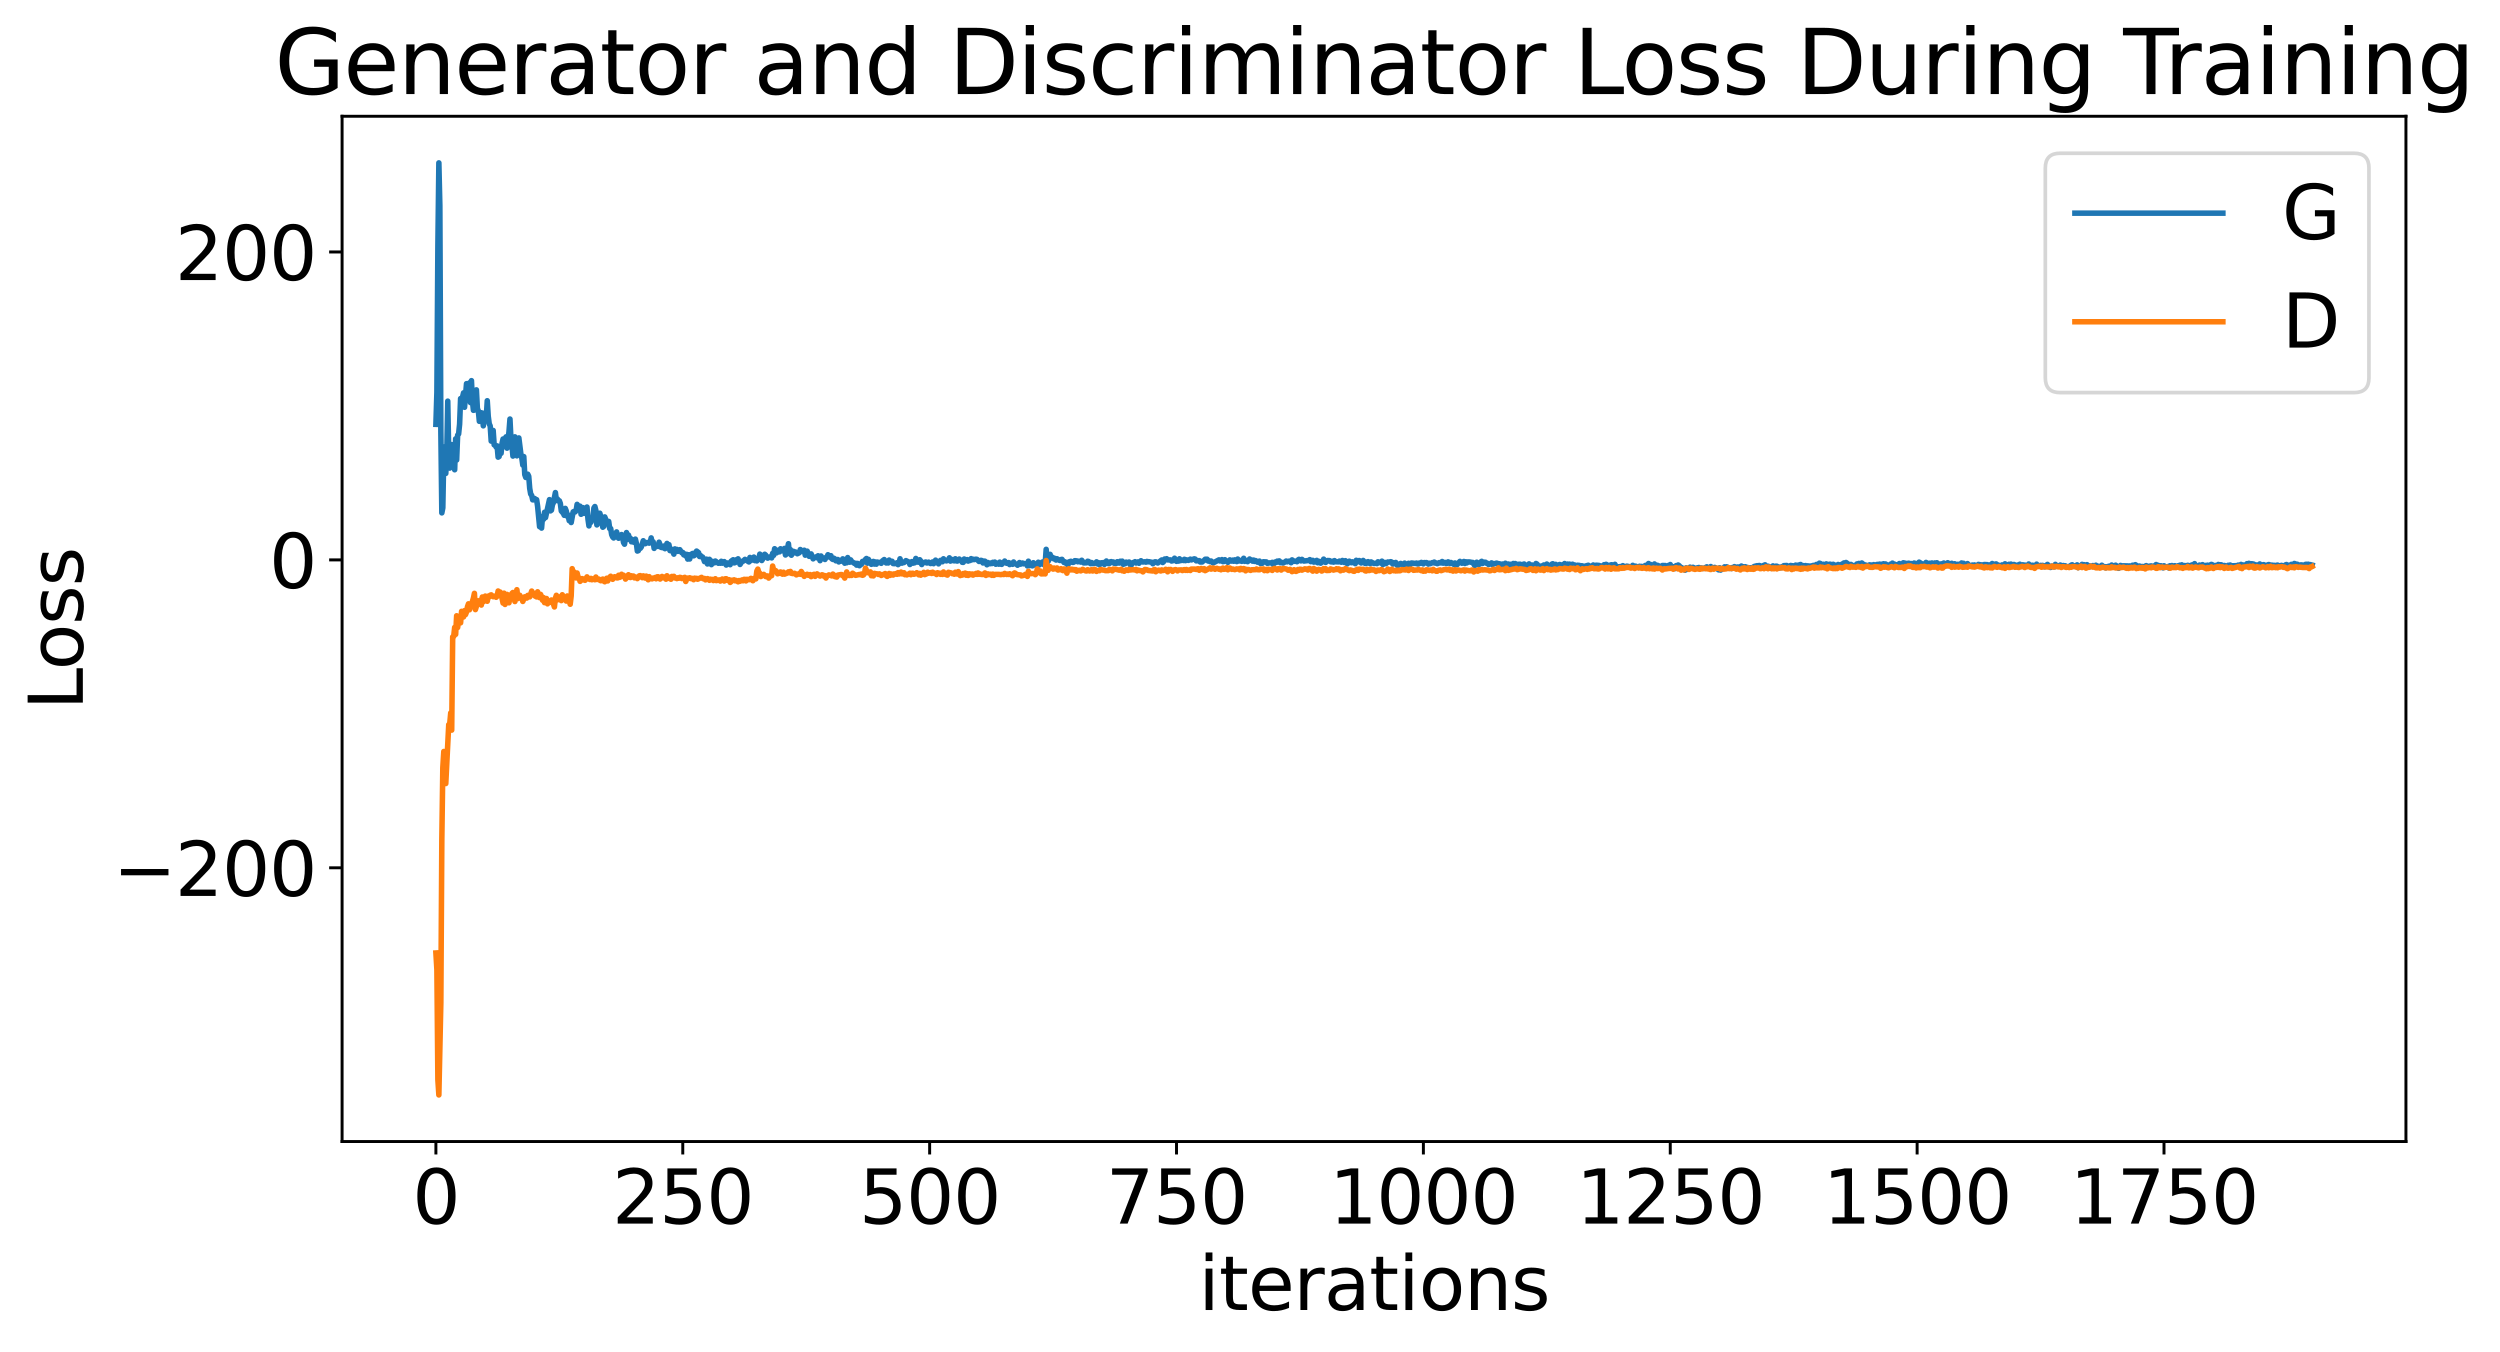 <?xml version="1.0" encoding="utf-8" standalone="no"?>
<!DOCTYPE svg PUBLIC "-//W3C//DTD SVG 1.1//EN"
  "http://www.w3.org/Graphics/SVG/1.1/DTD/svg11.dtd">
<svg xmlns:xlink="http://www.w3.org/1999/xlink" width="675.923pt" height="365.549pt" viewBox="0 0 675.923 365.549" xmlns="http://www.w3.org/2000/svg" version="1.1">
 <defs>
  <style type="text/css">*{stroke-linejoin: round; stroke-linecap: butt}</style>
 </defs>
 <g id="figure_1">
  <g id="patch_1">
   <path d="M 0 365.549 
L 675.923 365.549 
L 675.923 -0 
L 0 -0 
z
" style="fill: #ffffff"/>
  </g>
  <g id="axes_1">
   <g id="patch_2">
    <path d="M 92.491 308.636 
L 650.491 308.636 
L 650.491 31.436 
L 92.491 31.436 
z
" style="fill: #ffffff"/>
   </g>
   <g id="matplotlib.axis_1">
    <g id="xtick_1">
     <g id="line2d_1">
      <defs>
       <path id="mf3b9629908" d="M 0 0 
L 0 3.5 
" style="stroke: #000000; stroke-width: 0.8"/>
      </defs>
      <g>
       <use xlink:href="#mf3b9629908" x="117.854" y="308.636" style="stroke: #000000; stroke-width: 0.8"/>
      </g>
     </g>
     <g id="text_1">
      <!-- 0 -->
      <g transform="translate(111.492 330.833) scale(0.2 -0.2)">
       <defs>
        <path id="DejaVuSans-30" d="M 2034 4250 
Q 1547 4250 1301 3770 
Q 1056 3291 1056 2328 
Q 1056 1369 1301 889 
Q 1547 409 2034 409 
Q 2525 409 2770 889 
Q 3016 1369 3016 2328 
Q 3016 3291 2770 3770 
Q 2525 4250 2034 4250 
z
M 2034 4750 
Q 2819 4750 3233 4129 
Q 3647 3509 3647 2328 
Q 3647 1150 3233 529 
Q 2819 -91 2034 -91 
Q 1250 -91 836 529 
Q 422 1150 422 2328 
Q 422 3509 836 4129 
Q 1250 4750 2034 4750 
z
" transform="scale(0.016)"/>
       </defs>
       <use xlink:href="#DejaVuSans-30"/>
      </g>
     </g>
    </g>
    <g id="xtick_2">
     <g id="line2d_2">
      <g>
       <use xlink:href="#mf3b9629908" x="184.601" y="308.636" style="stroke: #000000; stroke-width: 0.8"/>
      </g>
     </g>
     <g id="text_2">
      <!-- 250 -->
      <g transform="translate(165.513 330.833) scale(0.2 -0.2)">
       <defs>
        <path id="DejaVuSans-32" d="M 1228 531 
L 3431 531 
L 3431 0 
L 469 0 
L 469 531 
Q 828 903 1448 1529 
Q 2069 2156 2228 2338 
Q 2531 2678 2651 2914 
Q 2772 3150 2772 3378 
Q 2772 3750 2511 3984 
Q 2250 4219 1831 4219 
Q 1534 4219 1204 4116 
Q 875 4013 500 3803 
L 500 4441 
Q 881 4594 1212 4672 
Q 1544 4750 1819 4750 
Q 2544 4750 2975 4387 
Q 3406 4025 3406 3419 
Q 3406 3131 3298 2873 
Q 3191 2616 2906 2266 
Q 2828 2175 2409 1742 
Q 1991 1309 1228 531 
z
" transform="scale(0.016)"/>
        <path id="DejaVuSans-35" d="M 691 4666 
L 3169 4666 
L 3169 4134 
L 1269 4134 
L 1269 2991 
Q 1406 3038 1543 3061 
Q 1681 3084 1819 3084 
Q 2600 3084 3056 2656 
Q 3513 2228 3513 1497 
Q 3513 744 3044 326 
Q 2575 -91 1722 -91 
Q 1428 -91 1123 -41 
Q 819 9 494 109 
L 494 744 
Q 775 591 1075 516 
Q 1375 441 1709 441 
Q 2250 441 2565 725 
Q 2881 1009 2881 1497 
Q 2881 1984 2565 2268 
Q 2250 2553 1709 2553 
Q 1456 2553 1204 2497 
Q 953 2441 691 2322 
L 691 4666 
z
" transform="scale(0.016)"/>
       </defs>
       <use xlink:href="#DejaVuSans-32"/>
       <use xlink:href="#DejaVuSans-35" x="63.623"/>
       <use xlink:href="#DejaVuSans-30" x="127.246"/>
      </g>
     </g>
    </g>
    <g id="xtick_3">
     <g id="line2d_3">
      <g>
       <use xlink:href="#mf3b9629908" x="251.347" y="308.636" style="stroke: #000000; stroke-width: 0.8"/>
      </g>
     </g>
     <g id="text_3">
      <!-- 500 -->
      <g transform="translate(232.26 330.833) scale(0.2 -0.2)">
       <use xlink:href="#DejaVuSans-35"/>
       <use xlink:href="#DejaVuSans-30" x="63.623"/>
       <use xlink:href="#DejaVuSans-30" x="127.246"/>
      </g>
     </g>
    </g>
    <g id="xtick_4">
     <g id="line2d_4">
      <g>
       <use xlink:href="#mf3b9629908" x="318.093" y="308.636" style="stroke: #000000; stroke-width: 0.8"/>
      </g>
     </g>
     <g id="text_4">
      <!-- 750 -->
      <g transform="translate(299.006 330.833) scale(0.2 -0.2)">
       <defs>
        <path id="DejaVuSans-37" d="M 525 4666 
L 3525 4666 
L 3525 4397 
L 1831 0 
L 1172 0 
L 2766 4134 
L 525 4134 
L 525 4666 
z
" transform="scale(0.016)"/>
       </defs>
       <use xlink:href="#DejaVuSans-37"/>
       <use xlink:href="#DejaVuSans-35" x="63.623"/>
       <use xlink:href="#DejaVuSans-30" x="127.246"/>
      </g>
     </g>
    </g>
    <g id="xtick_5">
     <g id="line2d_5">
      <g>
       <use xlink:href="#mf3b9629908" x="384.84" y="308.636" style="stroke: #000000; stroke-width: 0.8"/>
      </g>
     </g>
     <g id="text_5">
      <!-- 1000 -->
      <g transform="translate(359.39 330.833) scale(0.2 -0.2)">
       <defs>
        <path id="DejaVuSans-31" d="M 794 531 
L 1825 531 
L 1825 4091 
L 703 3866 
L 703 4441 
L 1819 4666 
L 2450 4666 
L 2450 531 
L 3481 531 
L 3481 0 
L 794 0 
L 794 531 
z
" transform="scale(0.016)"/>
       </defs>
       <use xlink:href="#DejaVuSans-31"/>
       <use xlink:href="#DejaVuSans-30" x="63.623"/>
       <use xlink:href="#DejaVuSans-30" x="127.246"/>
       <use xlink:href="#DejaVuSans-30" x="190.869"/>
      </g>
     </g>
    </g>
    <g id="xtick_6">
     <g id="line2d_6">
      <g>
       <use xlink:href="#mf3b9629908" x="451.586" y="308.636" style="stroke: #000000; stroke-width: 0.8"/>
      </g>
     </g>
     <g id="text_6">
      <!-- 1250 -->
      <g transform="translate(426.136 330.833) scale(0.2 -0.2)">
       <use xlink:href="#DejaVuSans-31"/>
       <use xlink:href="#DejaVuSans-32" x="63.623"/>
       <use xlink:href="#DejaVuSans-35" x="127.246"/>
       <use xlink:href="#DejaVuSans-30" x="190.869"/>
      </g>
     </g>
    </g>
    <g id="xtick_7">
     <g id="line2d_7">
      <g>
       <use xlink:href="#mf3b9629908" x="518.333" y="308.636" style="stroke: #000000; stroke-width: 0.8"/>
      </g>
     </g>
     <g id="text_7">
      <!-- 1500 -->
      <g transform="translate(492.883 330.833) scale(0.2 -0.2)">
       <use xlink:href="#DejaVuSans-31"/>
       <use xlink:href="#DejaVuSans-35" x="63.623"/>
       <use xlink:href="#DejaVuSans-30" x="127.246"/>
       <use xlink:href="#DejaVuSans-30" x="190.869"/>
      </g>
     </g>
    </g>
    <g id="xtick_8">
     <g id="line2d_8">
      <g>
       <use xlink:href="#mf3b9629908" x="585.079" y="308.636" style="stroke: #000000; stroke-width: 0.8"/>
      </g>
     </g>
     <g id="text_8">
      <!-- 1750 -->
      <g transform="translate(559.629 330.833) scale(0.2 -0.2)">
       <use xlink:href="#DejaVuSans-31"/>
       <use xlink:href="#DejaVuSans-37" x="63.623"/>
       <use xlink:href="#DejaVuSans-35" x="127.246"/>
       <use xlink:href="#DejaVuSans-30" x="190.869"/>
      </g>
     </g>
    </g>
    <g id="text_9">
     <!-- iterations -->
     <g transform="translate(324.036 354.189) scale(0.2 -0.2)">
      <defs>
       <path id="DejaVuSans-69" d="M 603 3500 
L 1178 3500 
L 1178 0 
L 603 0 
L 603 3500 
z
M 603 4863 
L 1178 4863 
L 1178 4134 
L 603 4134 
L 603 4863 
z
" transform="scale(0.016)"/>
       <path id="DejaVuSans-74" d="M 1172 4494 
L 1172 3500 
L 2356 3500 
L 2356 3053 
L 1172 3053 
L 1172 1153 
Q 1172 725 1289 603 
Q 1406 481 1766 481 
L 2356 481 
L 2356 0 
L 1766 0 
Q 1100 0 847 248 
Q 594 497 594 1153 
L 594 3053 
L 172 3053 
L 172 3500 
L 594 3500 
L 594 4494 
L 1172 4494 
z
" transform="scale(0.016)"/>
       <path id="DejaVuSans-65" d="M 3597 1894 
L 3597 1613 
L 953 1613 
Q 991 1019 1311 708 
Q 1631 397 2203 397 
Q 2534 397 2845 478 
Q 3156 559 3463 722 
L 3463 178 
Q 3153 47 2828 -22 
Q 2503 -91 2169 -91 
Q 1331 -91 842 396 
Q 353 884 353 1716 
Q 353 2575 817 3079 
Q 1281 3584 2069 3584 
Q 2775 3584 3186 3129 
Q 3597 2675 3597 1894 
z
M 3022 2063 
Q 3016 2534 2758 2815 
Q 2500 3097 2075 3097 
Q 1594 3097 1305 2825 
Q 1016 2553 972 2059 
L 3022 2063 
z
" transform="scale(0.016)"/>
       <path id="DejaVuSans-72" d="M 2631 2963 
Q 2534 3019 2420 3045 
Q 2306 3072 2169 3072 
Q 1681 3072 1420 2755 
Q 1159 2438 1159 1844 
L 1159 0 
L 581 0 
L 581 3500 
L 1159 3500 
L 1159 2956 
Q 1341 3275 1631 3429 
Q 1922 3584 2338 3584 
Q 2397 3584 2469 3576 
Q 2541 3569 2628 3553 
L 2631 2963 
z
" transform="scale(0.016)"/>
       <path id="DejaVuSans-61" d="M 2194 1759 
Q 1497 1759 1228 1600 
Q 959 1441 959 1056 
Q 959 750 1161 570 
Q 1363 391 1709 391 
Q 2188 391 2477 730 
Q 2766 1069 2766 1631 
L 2766 1759 
L 2194 1759 
z
M 3341 1997 
L 3341 0 
L 2766 0 
L 2766 531 
Q 2569 213 2275 61 
Q 1981 -91 1556 -91 
Q 1019 -91 701 211 
Q 384 513 384 1019 
Q 384 1609 779 1909 
Q 1175 2209 1959 2209 
L 2766 2209 
L 2766 2266 
Q 2766 2663 2505 2880 
Q 2244 3097 1772 3097 
Q 1472 3097 1187 3025 
Q 903 2953 641 2809 
L 641 3341 
Q 956 3463 1253 3523 
Q 1550 3584 1831 3584 
Q 2591 3584 2966 3190 
Q 3341 2797 3341 1997 
z
" transform="scale(0.016)"/>
       <path id="DejaVuSans-6f" d="M 1959 3097 
Q 1497 3097 1228 2736 
Q 959 2375 959 1747 
Q 959 1119 1226 758 
Q 1494 397 1959 397 
Q 2419 397 2687 759 
Q 2956 1122 2956 1747 
Q 2956 2369 2687 2733 
Q 2419 3097 1959 3097 
z
M 1959 3584 
Q 2709 3584 3137 3096 
Q 3566 2609 3566 1747 
Q 3566 888 3137 398 
Q 2709 -91 1959 -91 
Q 1206 -91 779 398 
Q 353 888 353 1747 
Q 353 2609 779 3096 
Q 1206 3584 1959 3584 
z
" transform="scale(0.016)"/>
       <path id="DejaVuSans-6e" d="M 3513 2113 
L 3513 0 
L 2938 0 
L 2938 2094 
Q 2938 2591 2744 2837 
Q 2550 3084 2163 3084 
Q 1697 3084 1428 2787 
Q 1159 2491 1159 1978 
L 1159 0 
L 581 0 
L 581 3500 
L 1159 3500 
L 1159 2956 
Q 1366 3272 1645 3428 
Q 1925 3584 2291 3584 
Q 2894 3584 3203 3211 
Q 3513 2838 3513 2113 
z
" transform="scale(0.016)"/>
       <path id="DejaVuSans-73" d="M 2834 3397 
L 2834 2853 
Q 2591 2978 2328 3040 
Q 2066 3103 1784 3103 
Q 1356 3103 1142 2972 
Q 928 2841 928 2578 
Q 928 2378 1081 2264 
Q 1234 2150 1697 2047 
L 1894 2003 
Q 2506 1872 2764 1633 
Q 3022 1394 3022 966 
Q 3022 478 2636 193 
Q 2250 -91 1575 -91 
Q 1294 -91 989 -36 
Q 684 19 347 128 
L 347 722 
Q 666 556 975 473 
Q 1284 391 1588 391 
Q 1994 391 2212 530 
Q 2431 669 2431 922 
Q 2431 1156 2273 1281 
Q 2116 1406 1581 1522 
L 1381 1569 
Q 847 1681 609 1914 
Q 372 2147 372 2553 
Q 372 3047 722 3315 
Q 1072 3584 1716 3584 
Q 2034 3584 2315 3537 
Q 2597 3491 2834 3397 
z
" transform="scale(0.016)"/>
      </defs>
      <use xlink:href="#DejaVuSans-69"/>
      <use xlink:href="#DejaVuSans-74" x="27.783"/>
      <use xlink:href="#DejaVuSans-65" x="66.992"/>
      <use xlink:href="#DejaVuSans-72" x="128.516"/>
      <use xlink:href="#DejaVuSans-61" x="169.629"/>
      <use xlink:href="#DejaVuSans-74" x="230.908"/>
      <use xlink:href="#DejaVuSans-69" x="270.117"/>
      <use xlink:href="#DejaVuSans-6f" x="297.9"/>
      <use xlink:href="#DejaVuSans-6e" x="359.082"/>
      <use xlink:href="#DejaVuSans-73" x="422.461"/>
     </g>
    </g>
   </g>
   <g id="matplotlib.axis_2">
    <g id="ytick_1">
     <g id="line2d_9">
      <defs>
       <path id="m3c2c05a022" d="M 0 0 
L -3.5 0 
" style="stroke: #000000; stroke-width: 0.8"/>
      </defs>
      <g>
       <use xlink:href="#m3c2c05a022" x="92.491" y="234.627" style="stroke: #000000; stroke-width: 0.8"/>
      </g>
     </g>
     <g id="text_10">
      <!-- −200 -->
      <g transform="translate(30.556 242.225) scale(0.2 -0.2)">
       <defs>
        <path id="DejaVuSans-2212" d="M 678 2272 
L 4684 2272 
L 4684 1741 
L 678 1741 
L 678 2272 
z
" transform="scale(0.016)"/>
       </defs>
       <use xlink:href="#DejaVuSans-2212"/>
       <use xlink:href="#DejaVuSans-32" x="83.789"/>
       <use xlink:href="#DejaVuSans-30" x="147.412"/>
       <use xlink:href="#DejaVuSans-30" x="211.035"/>
      </g>
     </g>
    </g>
    <g id="ytick_2">
     <g id="line2d_10">
      <g>
       <use xlink:href="#m3c2c05a022" x="92.491" y="151.377" style="stroke: #000000; stroke-width: 0.8"/>
      </g>
     </g>
     <g id="text_11">
      <!-- 0 -->
      <g transform="translate(72.766 158.975) scale(0.2 -0.2)">
       <use xlink:href="#DejaVuSans-30"/>
      </g>
     </g>
    </g>
    <g id="ytick_3">
     <g id="line2d_11">
      <g>
       <use xlink:href="#m3c2c05a022" x="92.491" y="68.127" style="stroke: #000000; stroke-width: 0.8"/>
      </g>
     </g>
     <g id="text_12">
      <!-- 200 -->
      <g transform="translate(47.316 75.725) scale(0.2 -0.2)">
       <use xlink:href="#DejaVuSans-32"/>
       <use xlink:href="#DejaVuSans-30" x="63.623"/>
       <use xlink:href="#DejaVuSans-30" x="127.246"/>
      </g>
     </g>
    </g>
    <g id="text_13">
     <!-- Loss -->
     <g transform="translate(22.397 191.971) rotate(-90) scale(0.2 -0.2)">
      <defs>
       <path id="DejaVuSans-4c" d="M 628 4666 
L 1259 4666 
L 1259 531 
L 3531 531 
L 3531 0 
L 628 0 
L 628 4666 
z
" transform="scale(0.016)"/>
      </defs>
      <use xlink:href="#DejaVuSans-4c"/>
      <use xlink:href="#DejaVuSans-6f" x="53.963"/>
      <use xlink:href="#DejaVuSans-73" x="115.145"/>
      <use xlink:href="#DejaVuSans-73" x="167.244"/>
     </g>
    </g>
   </g>
   <g id="line2d_12">
    <path d="M 117.854 114.726 
L 118.121 106.082 
L 118.388 66.645 
L 118.655 44.036 
L 118.922 55.608 
L 119.189 116.63 
L 119.456 138.665 
L 119.723 137.321 
L 119.99 122.742 
L 120.257 120.788 
L 120.524 127.999 
L 120.791 122.99 
L 121.058 108.459 
L 121.325 122.647 
L 121.592 126.557 
L 122.126 120.202 
L 122.393 126.255 
L 122.66 122.798 
L 122.927 127.006 
L 123.194 118.641 
L 123.461 124.367 
L 123.728 117.663 
L 123.995 117.331 
L 124.262 114.695 
L 124.529 107.765 
L 124.796 108.436 
L 125.33 106.22 
L 125.597 110.117 
L 126.131 103.735 
L 126.398 107.115 
L 126.665 106.333 
L 126.932 103.507 
L 127.199 108.843 
L 127.466 102.92 
L 127.733 108.43 
L 128 110.936 
L 128.267 110.869 
L 128.534 106.939 
L 128.801 105.41 
L 129.068 110.446 
L 129.335 111.131 
L 129.602 113.913 
L 129.869 112.411 
L 130.136 111.591 
L 130.403 112.594 
L 130.67 115.131 
L 130.937 112.663 
L 131.204 111.561 
L 131.471 112.926 
L 131.738 108.347 
L 132.005 112.549 
L 132.271 114.581 
L 132.538 115.179 
L 132.805 119.262 
L 133.072 117.015 
L 133.339 116.38 
L 133.606 120.268 
L 133.873 120.377 
L 134.14 120.879 
L 134.407 120.548 
L 134.674 123.598 
L 134.941 123.432 
L 135.208 121.429 
L 135.475 122.561 
L 135.742 119.853 
L 136.009 118.695 
L 136.543 118.681 
L 136.81 118.119 
L 137.077 121.17 
L 137.611 116.747 
L 137.878 113.297 
L 138.145 118.689 
L 138.412 120.343 
L 138.679 123.309 
L 139.213 118.109 
L 139.747 123.245 
L 140.281 118.407 
L 140.815 122.653 
L 141.082 123.837 
L 141.349 125.745 
L 141.616 123.448 
L 141.883 128.319 
L 142.15 129.081 
L 142.417 128.831 
L 142.684 128.207 
L 142.951 128.762 
L 143.218 132.053 
L 143.485 133.597 
L 143.752 133.935 
L 144.019 135.142 
L 144.286 135.137 
L 144.553 134.78 
L 144.82 135.202 
L 145.087 135.093 
L 145.354 136.905 
L 145.888 142.4 
L 146.155 142.129 
L 146.422 142.779 
L 146.689 139.599 
L 146.956 140.408 
L 147.223 138.506 
L 147.49 139.938 
L 148.558 135.089 
L 148.825 138.126 
L 149.092 137.931 
L 149.359 136.482 
L 149.626 135.887 
L 150.16 133.177 
L 150.427 135.337 
L 150.693 134.895 
L 150.96 135.406 
L 151.227 135.396 
L 151.494 136.107 
L 151.761 138.161 
L 152.295 138.779 
L 152.562 139.329 
L 152.829 137.455 
L 153.096 138.146 
L 153.363 139.585 
L 153.63 139.542 
L 153.897 140.772 
L 154.164 139.328 
L 154.431 141.271 
L 154.965 138.387 
L 155.232 138.268 
L 155.499 138.407 
L 155.766 138.064 
L 156.033 136.366 
L 156.3 136.725 
L 156.567 137.705 
L 156.834 136.859 
L 157.101 139.049 
L 157.368 137.336 
L 157.635 137.258 
L 157.902 138.794 
L 158.169 138.317 
L 158.436 138.128 
L 158.703 137.086 
L 158.97 140.357 
L 159.237 142.188 
L 159.504 140.212 
L 159.771 141.215 
L 160.038 140.469 
L 160.305 140.399 
L 160.572 137.341 
L 160.839 136.957 
L 161.106 138.005 
L 161.373 141.917 
L 161.64 141.394 
L 162.174 138.757 
L 162.441 139.628 
L 162.975 142.544 
L 163.242 142.32 
L 163.509 139.759 
L 163.776 140.416 
L 164.043 141.454 
L 164.31 141.364 
L 164.577 140.979 
L 164.844 142.911 
L 165.111 142.902 
L 165.378 144.549 
L 165.645 145.171 
L 165.912 145.449 
L 166.179 144.416 
L 166.446 144.948 
L 166.713 143.815 
L 166.98 145.208 
L 167.247 145.529 
L 167.514 144.862 
L 167.781 145.227 
L 168.048 144.528 
L 168.315 145.046 
L 168.582 146.683 
L 168.849 147.135 
L 169.382 143.989 
L 169.649 145.813 
L 169.916 144.653 
L 170.183 145.492 
L 170.45 145.544 
L 170.717 146.48 
L 170.984 145.926 
L 171.251 146.57 
L 171.518 146.635 
L 171.785 145.762 
L 172.052 146.892 
L 172.319 148.983 
L 172.586 148.88 
L 172.853 147.784 
L 173.12 148.254 
L 173.387 147.889 
L 173.921 146.202 
L 174.188 146.837 
L 174.455 146.998 
L 174.989 146.667 
L 175.523 146.849 
L 175.79 146.639 
L 176.057 145.434 
L 176.324 146.697 
L 176.591 146.488 
L 176.858 148.265 
L 177.125 147.614 
L 177.392 147.71 
L 177.659 147.42 
L 177.926 147.741 
L 178.193 146.591 
L 178.727 147.988 
L 179.261 148.093 
L 179.528 147.626 
L 179.795 148.347 
L 180.062 147.834 
L 180.329 146.929 
L 180.596 148.068 
L 180.863 147.259 
L 181.13 148.865 
L 181.397 148.411 
L 181.664 148.967 
L 181.931 149.222 
L 182.198 149.822 
L 182.465 148.406 
L 182.732 148.807 
L 182.999 148.54 
L 183.266 149.073 
L 183.8 148.618 
L 184.334 149.441 
L 184.601 149.37 
L 184.868 150.014 
L 185.135 149.776 
L 185.402 150.326 
L 185.669 149.881 
L 185.936 151.162 
L 186.203 149.986 
L 186.47 151.135 
L 186.737 149.965 
L 187.271 149.637 
L 187.538 150.278 
L 187.805 150.13 
L 188.071 149.369 
L 188.338 148.998 
L 188.872 149.411 
L 189.139 150.465 
L 189.406 150.199 
L 189.673 150.562 
L 189.94 150.591 
L 190.207 151.05 
L 190.474 151.842 
L 191.008 151.176 
L 191.275 152.474 
L 191.542 151.553 
L 191.809 151.225 
L 192.076 151.596 
L 192.343 152.661 
L 192.61 151.773 
L 192.877 152.094 
L 193.144 152.178 
L 193.411 151.689 
L 194.212 152.286 
L 194.479 152.201 
L 194.746 152.28 
L 195.013 151.755 
L 195.28 152.273 
L 195.814 151.842 
L 196.081 152.142 
L 196.348 152.77 
L 196.615 152.207 
L 196.882 152.377 
L 197.149 152.188 
L 197.416 152.676 
L 197.683 151.732 
L 198.217 151.345 
L 198.484 152.187 
L 198.751 152.122 
L 199.018 151.359 
L 199.285 151.397 
L 199.552 151.086 
L 200.086 152.61 
L 200.62 151.755 
L 200.887 151.746 
L 201.421 151.234 
L 202.489 151.931 
L 202.756 150.714 
L 203.023 151.562 
L 203.557 150.85 
L 203.824 150.617 
L 204.091 151.58 
L 204.358 151.283 
L 204.625 151.652 
L 204.892 151.117 
L 205.159 151.018 
L 205.426 149.816 
L 205.96 151.546 
L 206.227 151.134 
L 206.493 150.084 
L 206.76 149.856 
L 207.027 150.085 
L 207.561 150.906 
L 208.095 150.592 
L 208.362 150.54 
L 208.629 150.836 
L 208.896 149.605 
L 209.163 150.156 
L 209.43 148.36 
L 209.964 149.47 
L 210.231 148.775 
L 210.498 149.156 
L 210.765 149.2 
L 211.032 148.373 
L 211.299 148.781 
L 211.566 148.916 
L 211.833 148.736 
L 212.1 148.278 
L 212.367 150.048 
L 212.634 149.795 
L 213.168 147.007 
L 213.435 149.702 
L 213.702 148.585 
L 213.969 150.114 
L 214.236 149.148 
L 214.503 149.05 
L 214.77 149.482 
L 215.037 149.222 
L 215.571 149.716 
L 216.105 149.449 
L 216.372 148.576 
L 216.906 149.034 
L 217.173 149.043 
L 217.44 148.766 
L 217.707 150.102 
L 217.974 149.976 
L 218.241 149.013 
L 218.775 150.416 
L 219.042 150.191 
L 219.309 149.766 
L 219.843 151.094 
L 220.11 150.749 
L 220.377 150.749 
L 220.644 150.553 
L 220.911 150.811 
L 221.178 150.267 
L 221.445 150.789 
L 221.712 151.587 
L 221.979 150.325 
L 222.246 151.033 
L 222.513 150.884 
L 222.78 150.884 
L 223.047 151.261 
L 223.314 150.708 
L 223.581 150.648 
L 223.848 149.983 
L 224.115 150.221 
L 224.382 150.661 
L 224.649 150.245 
L 224.916 151.091 
L 225.182 151.255 
L 225.449 150.926 
L 225.716 151.095 
L 225.983 151.623 
L 226.25 151.33 
L 226.517 151.276 
L 226.784 151.927 
L 227.051 151.645 
L 227.318 151.748 
L 227.585 151.59 
L 227.852 151.097 
L 228.119 151.233 
L 228.386 152.274 
L 228.653 151.432 
L 228.92 152.155 
L 229.187 150.75 
L 229.454 151.643 
L 229.721 152.004 
L 229.988 151.371 
L 230.255 151.812 
L 231.056 152.347 
L 231.323 152.288 
L 231.59 152.793 
L 231.857 152.33 
L 232.124 152.841 
L 232.391 152.952 
L 232.658 152.416 
L 232.925 152.56 
L 233.192 151.791 
L 233.459 151.744 
L 233.726 151.926 
L 233.993 151.236 
L 234.26 151.002 
L 234.527 152.275 
L 234.794 151.23 
L 235.595 152.577 
L 236.129 151.792 
L 236.396 152.511 
L 236.663 151.929 
L 236.93 152.537 
L 237.197 151.959 
L 237.464 152.067 
L 237.731 152.044 
L 238.265 152.305 
L 238.532 151.7 
L 239.066 151.288 
L 239.6 152.211 
L 239.867 152.047 
L 240.134 152.216 
L 240.401 151.418 
L 240.668 151.784 
L 241.202 151.755 
L 241.469 152.372 
L 242.003 152.398 
L 242.537 152.144 
L 242.804 152.661 
L 243.071 152.418 
L 243.338 151.077 
L 243.605 152.23 
L 243.871 152.255 
L 244.138 152.086 
L 244.405 152.097 
L 244.939 151.576 
L 245.473 151.849 
L 245.74 151.953 
L 246.007 152.623 
L 246.541 151.842 
L 246.808 152.268 
L 247.342 152.144 
L 247.609 150.988 
L 248.143 151.976 
L 248.41 151.998 
L 248.677 151.336 
L 248.944 151.683 
L 249.211 152.633 
L 249.478 152.194 
L 250.279 151.946 
L 250.546 152.201 
L 250.813 152.193 
L 251.08 151.984 
L 251.614 152.365 
L 251.881 152.266 
L 252.148 151.934 
L 252.415 152.402 
L 252.682 152.066 
L 252.949 151.447 
L 253.216 151.829 
L 253.483 151.947 
L 253.75 152.449 
L 254.284 151.506 
L 254.551 151.858 
L 254.818 151.872 
L 255.085 151.079 
L 255.352 151.507 
L 255.619 151.45 
L 255.886 151.648 
L 256.153 151.448 
L 256.42 151.496 
L 256.687 150.818 
L 256.954 151.707 
L 257.221 151.308 
L 257.488 151.277 
L 257.755 151.595 
L 258.022 151.629 
L 258.289 151.071 
L 258.556 151.646 
L 258.823 151.696 
L 259.357 151.15 
L 259.624 151.458 
L 259.891 151.468 
L 260.158 152.025 
L 260.425 152.047 
L 260.692 151.138 
L 260.959 151.604 
L 261.226 151.562 
L 261.493 151.301 
L 261.76 151.701 
L 262.027 151.454 
L 262.293 151.537 
L 262.56 151.038 
L 262.827 151.345 
L 263.094 151.194 
L 263.361 151.299 
L 263.895 151.177 
L 264.162 151.246 
L 264.696 151.801 
L 264.963 151.715 
L 265.23 151.496 
L 265.497 151.575 
L 265.764 152.208 
L 266.031 151.707 
L 266.298 151.727 
L 266.565 151.988 
L 266.832 152.693 
L 267.099 152.09 
L 267.633 152.427 
L 267.9 152.218 
L 268.167 152.373 
L 268.434 152.03 
L 268.701 152.287 
L 268.968 151.97 
L 269.235 152.556 
L 269.502 152.245 
L 270.036 152.541 
L 270.303 151.98 
L 270.57 152.521 
L 270.837 152.584 
L 271.104 152.146 
L 271.371 152.191 
L 271.638 151.691 
L 271.905 152.115 
L 272.172 152.293 
L 272.706 152.107 
L 272.973 152.649 
L 273.24 152.285 
L 273.774 152.571 
L 274.041 151.945 
L 274.308 152.374 
L 274.842 152.544 
L 275.109 152.822 
L 275.643 152.09 
L 275.91 152.535 
L 276.444 152.222 
L 276.711 152.437 
L 276.978 152.359 
L 277.512 152.52 
L 277.779 153.016 
L 278.046 151.731 
L 278.313 152.951 
L 278.58 152.457 
L 279.114 152.996 
L 279.381 152.142 
L 279.648 152.639 
L 279.915 152.801 
L 280.449 152.786 
L 280.716 152.008 
L 280.982 152.737 
L 281.249 152.401 
L 281.516 152.306 
L 281.783 151.976 
L 282.05 152.573 
L 282.317 151.75 
L 282.584 152.303 
L 282.851 148.525 
L 283.118 151.957 
L 283.385 151.768 
L 283.652 151.229 
L 283.919 149.877 
L 284.186 150.908 
L 284.453 150.635 
L 284.72 150.781 
L 284.987 151.134 
L 285.254 150.985 
L 285.521 151.422 
L 285.788 151.073 
L 286.322 151.445 
L 286.589 151.545 
L 286.856 151.284 
L 287.123 151.233 
L 287.657 152.068 
L 287.924 151.889 
L 288.191 152.299 
L 288.458 152.397 
L 288.725 152.805 
L 288.992 151.928 
L 289.526 151.754 
L 289.793 152.006 
L 290.06 152.059 
L 290.327 151.995 
L 290.594 151.59 
L 291.128 151.647 
L 291.395 151.896 
L 291.662 151.729 
L 292.196 151.972 
L 292.463 151.478 
L 292.997 152.195 
L 293.798 152.161 
L 294.065 151.747 
L 294.332 151.809 
L 294.599 152.215 
L 294.866 152.396 
L 295.133 152.099 
L 295.4 152.378 
L 296.201 152.241 
L 296.468 151.903 
L 296.735 152.468 
L 297.002 152.125 
L 297.269 152.709 
L 297.536 152.23 
L 297.803 152.156 
L 298.07 152.356 
L 298.337 152.095 
L 298.604 152.598 
L 298.871 152.285 
L 299.138 151.68 
L 299.405 152.299 
L 299.671 152.391 
L 299.938 152.346 
L 300.205 151.895 
L 300.472 151.847 
L 300.739 152.101 
L 301.006 151.939 
L 301.273 152.305 
L 301.807 152.324 
L 302.074 151.872 
L 302.341 152.18 
L 302.608 152.235 
L 302.875 151.743 
L 303.142 151.994 
L 303.409 151.714 
L 303.676 152.591 
L 303.943 152.371 
L 304.21 152.41 
L 304.477 151.98 
L 304.744 152.134 
L 305.278 151.953 
L 305.545 152.664 
L 305.812 152.851 
L 306.079 152.335 
L 306.346 152.094 
L 306.613 152.097 
L 306.88 151.862 
L 307.147 152.228 
L 307.414 152.144 
L 307.681 151.92 
L 307.948 152.292 
L 308.482 151.609 
L 308.749 151.885 
L 309.016 151.948 
L 309.55 151.886 
L 309.817 151.987 
L 310.084 151.793 
L 310.351 151.911 
L 310.618 151.86 
L 311.152 151.987 
L 311.419 152.018 
L 311.686 152.415 
L 312.22 151.914 
L 312.487 151.897 
L 313.021 152.221 
L 314.089 151.4 
L 314.356 152.082 
L 314.623 151.858 
L 314.89 151.143 
L 315.157 151.34 
L 315.424 151.059 
L 315.691 151.376 
L 316.492 151.377 
L 316.759 151.681 
L 317.293 151.544 
L 317.56 150.927 
L 318.093 151.767 
L 318.36 151.617 
L 318.627 151.706 
L 318.894 151.077 
L 319.161 151.588 
L 319.428 151.443 
L 319.695 151.43 
L 319.962 151.548 
L 320.229 151.214 
L 320.496 151.582 
L 320.763 151.354 
L 321.297 151.508 
L 321.831 151.178 
L 322.098 151.385 
L 322.899 151.092 
L 323.166 151.177 
L 323.433 151.64 
L 323.967 151.605 
L 324.234 151.571 
L 324.501 151.946 
L 325.035 151.939 
L 325.302 151.661 
L 325.569 151.55 
L 325.836 151.206 
L 326.37 151.192 
L 326.637 151.687 
L 326.904 151.613 
L 327.171 151.853 
L 327.438 151.679 
L 327.972 152.207 
L 329.574 151.367 
L 329.841 151.667 
L 330.375 151.297 
L 330.642 151.849 
L 330.909 151.806 
L 331.176 151.328 
L 331.443 151.674 
L 331.71 151.744 
L 331.977 152.042 
L 332.244 151.831 
L 332.511 151.37 
L 333.045 151.709 
L 333.312 151.443 
L 333.579 151.745 
L 333.846 151.369 
L 334.113 151.488 
L 334.38 151.829 
L 334.647 151.147 
L 334.914 151.69 
L 335.181 151.499 
L 335.715 151.771 
L 335.982 151.543 
L 336.249 150.945 
L 336.516 151.778 
L 336.782 151.499 
L 337.316 151.858 
L 337.85 151.135 
L 338.117 151.487 
L 338.384 151.397 
L 338.651 151.719 
L 338.918 151.424 
L 339.185 151.789 
L 339.452 151.564 
L 339.719 151.706 
L 339.986 151.997 
L 340.253 151.924 
L 340.52 151.704 
L 340.787 152.328 
L 341.321 152.277 
L 341.588 151.888 
L 342.389 151.928 
L 342.656 152.308 
L 343.19 152.183 
L 343.724 152.189 
L 343.991 152.039 
L 344.258 152.635 
L 344.525 152.102 
L 344.792 151.938 
L 345.059 152.079 
L 345.326 151.711 
L 345.593 151.797 
L 345.86 151.647 
L 346.127 152.143 
L 346.394 151.99 
L 346.661 152.184 
L 346.928 152.228 
L 347.462 151.906 
L 347.729 151.693 
L 347.996 151.911 
L 348.263 151.764 
L 348.797 151.699 
L 349.064 152.141 
L 349.331 151.372 
L 349.865 151.766 
L 350.399 151.714 
L 350.666 151.876 
L 350.933 151.399 
L 351.2 151.226 
L 351.467 151.536 
L 351.734 151.645 
L 352.001 151.24 
L 352.535 151.689 
L 353.87 151.53 
L 354.137 151.307 
L 354.404 151.857 
L 354.938 151.504 
L 355.205 151.979 
L 355.471 151.697 
L 355.738 151.935 
L 356.005 151.509 
L 356.272 152.152 
L 356.539 151.748 
L 356.806 151.834 
L 357.073 152.265 
L 357.34 151.942 
L 357.607 151.934 
L 357.874 151.172 
L 358.141 151.802 
L 358.408 152.066 
L 358.942 151.546 
L 359.476 151.576 
L 359.743 151.873 
L 360.01 151.919 
L 360.277 151.736 
L 360.544 151.99 
L 360.811 151.575 
L 361.078 151.879 
L 361.879 151.91 
L 362.146 151.701 
L 362.413 151.937 
L 362.68 152.01 
L 362.947 151.533 
L 363.481 152.084 
L 363.748 151.591 
L 364.282 152.446 
L 364.816 151.725 
L 365.35 152.142 
L 365.617 151.898 
L 365.884 152.133 
L 366.151 152.032 
L 366.418 152.398 
L 366.685 151.486 
L 366.952 151.919 
L 367.219 151.883 
L 367.486 151.552 
L 367.753 151.716 
L 368.02 152.216 
L 368.554 151.526 
L 368.821 151.839 
L 369.088 152.344 
L 369.355 152.354 
L 369.622 151.938 
L 369.889 151.854 
L 370.423 152.403 
L 370.69 151.929 
L 371.491 152.361 
L 372.025 152.274 
L 372.292 152.385 
L 372.559 151.892 
L 373.36 152.244 
L 373.627 151.721 
L 373.893 152.644 
L 374.16 152.199 
L 374.427 152.059 
L 374.694 152.412 
L 375.228 151.944 
L 375.495 151.985 
L 376.029 151.867 
L 376.296 151.979 
L 376.563 152.517 
L 376.83 152.156 
L 377.097 152.39 
L 377.364 152.072 
L 377.631 152.703 
L 377.898 152.954 
L 378.165 152.62 
L 378.699 152.333 
L 379.233 152.77 
L 379.767 152.243 
L 380.301 152.833 
L 380.568 152.808 
L 380.835 152.292 
L 381.102 152.834 
L 381.636 152.211 
L 382.17 152.279 
L 382.704 152.356 
L 382.971 152.227 
L 383.238 152.466 
L 383.505 152.475 
L 383.772 152.221 
L 384.039 152.303 
L 384.306 152.056 
L 384.84 152.46 
L 385.107 152.102 
L 385.374 152.179 
L 385.641 152.103 
L 385.908 152.219 
L 386.175 152.51 
L 386.442 152.273 
L 386.709 152.399 
L 387.243 152.125 
L 387.51 152.171 
L 387.777 151.97 
L 388.044 152.254 
L 388.311 152.201 
L 388.578 152.398 
L 388.845 152.318 
L 389.112 152.116 
L 389.646 152.208 
L 389.913 151.816 
L 390.18 152.263 
L 390.447 152.069 
L 390.714 152.057 
L 390.981 152.361 
L 391.248 152.319 
L 391.515 151.907 
L 391.782 152.048 
L 392.049 152.354 
L 392.316 152.088 
L 392.582 152.36 
L 392.849 152.294 
L 393.116 152.615 
L 393.383 152.208 
L 393.65 152.352 
L 393.917 152.691 
L 394.718 151.781 
L 394.985 152.12 
L 395.252 152.278 
L 395.786 151.806 
L 396.053 152.354 
L 396.32 151.891 
L 396.587 152.197 
L 396.854 151.926 
L 397.388 151.948 
L 397.922 152.06 
L 398.189 152.072 
L 398.723 152.921 
L 399.257 152.007 
L 399.524 152.52 
L 399.791 152.654 
L 400.058 152.501 
L 400.325 151.964 
L 400.592 151.764 
L 400.859 152.337 
L 401.126 151.99 
L 401.66 152.021 
L 401.927 152.299 
L 402.194 152.318 
L 402.461 152.627 
L 402.995 152.463 
L 403.262 152.182 
L 403.529 152.654 
L 403.796 152.367 
L 404.063 152.44 
L 404.597 152.248 
L 404.864 152.308 
L 405.131 152.507 
L 405.398 152.423 
L 405.932 152.687 
L 406.199 152.495 
L 406.466 152.552 
L 406.733 152.895 
L 407 152.279 
L 407.267 152.848 
L 407.534 152.754 
L 407.801 152.489 
L 408.068 152.949 
L 408.335 152.572 
L 408.602 152.694 
L 408.869 152.649 
L 409.136 152.354 
L 409.403 152.669 
L 409.67 152.369 
L 409.937 152.539 
L 410.204 152.844 
L 410.471 152.571 
L 411.005 152.544 
L 411.271 152.788 
L 412.072 152.488 
L 412.873 153.162 
L 413.14 152.986 
L 413.407 152.456 
L 413.674 153.062 
L 413.941 152.777 
L 414.208 152.756 
L 414.475 153.008 
L 415.009 152.882 
L 415.276 152.356 
L 415.543 152.494 
L 416.077 153.21 
L 416.611 153.058 
L 417.145 152.956 
L 417.412 152.746 
L 417.946 153.027 
L 418.213 152.504 
L 418.48 152.86 
L 419.281 153.042 
L 419.548 152.542 
L 419.815 152.418 
L 420.082 152.832 
L 420.349 152.925 
L 420.616 152.587 
L 421.15 153.048 
L 421.417 152.753 
L 421.684 152.626 
L 422.218 152.937 
L 422.485 152.684 
L 422.752 152.911 
L 423.019 152.364 
L 423.286 153.043 
L 423.553 152.991 
L 423.82 152.506 
L 424.087 152.774 
L 424.354 152.521 
L 424.888 152.92 
L 425.155 152.546 
L 425.422 152.876 
L 425.689 152.736 
L 425.956 153.033 
L 426.223 153.109 
L 426.49 152.82 
L 427.024 152.877 
L 427.291 153.321 
L 427.558 152.961 
L 427.825 152.989 
L 428.092 153.203 
L 429.427 152.828 
L 429.693 153.305 
L 429.96 153.046 
L 430.227 153.288 
L 430.494 153.168 
L 430.761 152.752 
L 431.028 153.269 
L 431.295 153.139 
L 431.562 152.813 
L 432.363 152.879 
L 432.63 153.042 
L 432.897 153.016 
L 433.164 153.262 
L 433.698 152.676 
L 433.965 153.009 
L 434.232 152.576 
L 434.766 152.872 
L 435.033 152.953 
L 435.567 152.706 
L 435.834 152.701 
L 436.101 153.318 
L 436.368 153.208 
L 436.635 152.575 
L 436.902 153.191 
L 437.436 153.273 
L 438.237 153.167 
L 438.504 153.396 
L 438.771 152.938 
L 439.038 153.386 
L 439.839 153.064 
L 441.174 153.346 
L 441.441 152.85 
L 441.708 153.349 
L 441.975 153.084 
L 442.242 153.064 
L 443.043 153.461 
L 443.31 153.094 
L 443.577 153.306 
L 443.844 153.136 
L 444.378 153.354 
L 444.645 153.002 
L 444.912 152.854 
L 445.179 153.12 
L 445.713 152.354 
L 445.98 152.974 
L 446.247 152.616 
L 446.514 152.886 
L 447.048 153.081 
L 447.315 152.476 
L 447.849 153.111 
L 448.116 152.835 
L 448.649 153.085 
L 449.183 153.287 
L 449.45 152.899 
L 449.984 152.909 
L 450.251 152.915 
L 450.518 153.4 
L 450.785 153.265 
L 451.052 152.886 
L 451.319 153.286 
L 451.586 152.631 
L 451.853 153.617 
L 452.12 153.269 
L 452.387 153.215 
L 452.654 153.59 
L 452.921 153.723 
L 453.188 152.923 
L 453.455 153.482 
L 453.722 152.757 
L 453.989 152.936 
L 454.256 153.253 
L 455.057 153.697 
L 455.591 154.158 
L 455.858 153.541 
L 456.125 153.953 
L 456.659 153.702 
L 456.926 153.336 
L 457.193 153.583 
L 457.727 153.378 
L 458.261 153.699 
L 459.329 153.434 
L 459.596 153.758 
L 459.863 153.542 
L 460.664 153.699 
L 461.465 153.254 
L 461.732 153.499 
L 462.266 153.518 
L 462.533 153.175 
L 462.8 153.628 
L 463.601 153.407 
L 464.402 153.885 
L 464.669 154.079 
L 464.936 153.523 
L 465.203 154.142 
L 465.47 153.776 
L 466.004 153.691 
L 466.271 153.251 
L 466.538 153.653 
L 466.805 153.241 
L 467.071 153.364 
L 467.338 153.665 
L 467.872 153.547 
L 468.139 153.728 
L 468.406 153.438 
L 468.673 153.592 
L 468.94 153.202 
L 469.207 153.623 
L 469.474 153.614 
L 469.741 153.297 
L 470.008 153.499 
L 470.275 153.27 
L 470.542 153.506 
L 470.809 153.039 
L 471.076 153.421 
L 471.343 153.228 
L 471.61 153.611 
L 471.877 153.223 
L 472.144 153.613 
L 472.411 153.396 
L 472.678 153.53 
L 473.746 153.527 
L 474.28 153.155 
L 475.081 152.945 
L 475.348 153.069 
L 475.615 152.895 
L 475.882 152.955 
L 476.416 153.231 
L 476.683 152.952 
L 477.217 152.712 
L 477.751 153.407 
L 478.018 153.081 
L 478.285 153.183 
L 478.819 153.678 
L 479.353 152.997 
L 479.62 153.279 
L 479.887 153.33 
L 480.154 153.07 
L 480.421 153.088 
L 480.955 153.59 
L 481.222 153.321 
L 481.489 153.504 
L 481.756 153.225 
L 482.023 153.149 
L 482.29 152.936 
L 482.824 152.905 
L 483.091 152.898 
L 483.358 153.31 
L 484.159 152.884 
L 484.426 153.524 
L 484.693 152.953 
L 484.96 153.131 
L 485.227 153.133 
L 485.493 152.785 
L 485.76 153.143 
L 486.027 152.821 
L 486.294 153.04 
L 486.561 152.694 
L 486.828 152.627 
L 487.095 153.25 
L 487.362 152.936 
L 487.629 152.94 
L 487.896 153.189 
L 488.163 152.915 
L 488.43 153.216 
L 488.697 152.989 
L 489.231 153.064 
L 489.765 153.033 
L 490.299 152.856 
L 490.566 153.066 
L 491.1 152.609 
L 491.367 152.722 
L 491.634 152.713 
L 491.901 152.264 
L 492.168 152.352 
L 492.435 152.726 
L 492.969 152.559 
L 493.236 152.804 
L 493.503 152.748 
L 493.77 152.451 
L 494.037 153.045 
L 494.304 152.88 
L 494.571 152.563 
L 494.838 152.538 
L 495.105 152.761 
L 495.639 152.569 
L 495.906 152.841 
L 496.173 152.781 
L 496.707 152.98 
L 496.974 152.62 
L 497.508 153.011 
L 497.775 152.621 
L 498.042 152.76 
L 498.309 152.342 
L 498.576 152.19 
L 498.843 152.232 
L 499.11 152.082 
L 500.178 152.851 
L 500.445 152.607 
L 500.712 153.012 
L 501.246 152.881 
L 501.513 152.959 
L 501.78 152.872 
L 502.047 152.47 
L 502.314 152.464 
L 502.581 152.339 
L 503.115 152.479 
L 503.382 152.214 
L 503.649 152.545 
L 503.916 152.587 
L 504.182 153.004 
L 504.449 152.783 
L 504.716 153.021 
L 505.517 152.707 
L 505.784 152.985 
L 506.051 152.763 
L 506.318 152.826 
L 506.585 152.656 
L 507.119 152.991 
L 507.386 152.632 
L 507.653 152.596 
L 507.92 152.93 
L 508.187 152.517 
L 508.454 152.876 
L 508.721 152.551 
L 508.988 152.639 
L 509.255 152.42 
L 509.522 152.833 
L 509.789 152.471 
L 510.323 152.852 
L 510.857 152.872 
L 511.124 152.539 
L 511.391 152.555 
L 511.658 152.251 
L 511.925 152.721 
L 512.192 152.507 
L 512.726 152.907 
L 512.993 152.668 
L 513.26 152.841 
L 513.527 152.364 
L 513.794 152.967 
L 514.061 152.657 
L 514.328 152.605 
L 514.595 152.159 
L 515.396 152.339 
L 515.663 152.609 
L 515.93 152.278 
L 516.197 152.293 
L 516.464 152.449 
L 516.731 152.373 
L 516.998 152.76 
L 517.265 152.646 
L 517.532 152.224 
L 518.333 152.549 
L 518.867 151.983 
L 519.668 152.479 
L 519.935 152.494 
L 520.202 152.726 
L 520.469 152.494 
L 520.736 152.062 
L 521.003 152.254 
L 521.27 152.296 
L 521.537 152.745 
L 521.804 152.276 
L 522.071 152.61 
L 522.338 152.205 
L 522.871 152.699 
L 523.138 152.199 
L 523.405 152.587 
L 523.672 152.149 
L 524.206 152.577 
L 525.007 152.436 
L 525.274 152.883 
L 525.541 152.222 
L 525.808 152.511 
L 526.075 152.402 
L 526.342 152.629 
L 526.609 152.144 
L 527.143 152.529 
L 527.41 152.72 
L 527.677 152.296 
L 527.944 152.827 
L 528.478 152.419 
L 529.012 152.76 
L 529.279 152.571 
L 530.08 152.619 
L 530.347 152.209 
L 530.614 152.447 
L 530.881 152.298 
L 531.148 152.981 
L 531.415 152.968 
L 531.949 152.377 
L 532.483 153.028 
L 533.284 152.767 
L 533.551 152.921 
L 533.818 152.739 
L 534.085 153.037 
L 534.352 153.108 
L 534.619 153.061 
L 534.886 152.601 
L 535.687 152.747 
L 535.954 152.717 
L 536.221 153.012 
L 536.488 152.63 
L 537.289 152.668 
L 537.556 153.148 
L 537.823 152.735 
L 538.357 152.968 
L 538.624 152.358 
L 538.891 152.648 
L 539.692 152.462 
L 539.959 152.903 
L 540.226 152.747 
L 540.76 153.246 
L 541.293 152.732 
L 541.56 152.93 
L 541.827 152.923 
L 542.094 152.434 
L 542.361 152.999 
L 543.162 152.57 
L 543.429 152.731 
L 543.696 152.511 
L 543.963 152.819 
L 544.497 152.617 
L 544.764 152.735 
L 545.031 153.219 
L 545.565 152.75 
L 545.832 152.958 
L 546.099 152.548 
L 546.366 152.985 
L 546.9 152.704 
L 547.167 152.928 
L 547.434 152.775 
L 547.701 153.097 
L 547.968 152.923 
L 548.235 153.026 
L 548.502 152.489 
L 548.769 152.888 
L 549.57 152.82 
L 549.837 153.151 
L 550.104 153.071 
L 550.371 153.129 
L 550.638 152.526 
L 550.905 152.965 
L 551.172 153.057 
L 551.706 152.86 
L 551.973 153.169 
L 552.24 152.855 
L 552.507 152.965 
L 552.774 153.247 
L 553.575 152.597 
L 553.842 153.072 
L 554.109 153.058 
L 554.376 153.429 
L 554.643 153.058 
L 555.444 153.264 
L 555.711 152.586 
L 555.978 153.072 
L 556.245 152.978 
L 556.512 153.072 
L 556.779 152.987 
L 557.046 152.766 
L 557.313 153.143 
L 557.58 153.102 
L 557.847 152.894 
L 558.114 152.991 
L 558.381 152.967 
L 558.915 153.37 
L 559.182 153.183 
L 559.716 153.074 
L 559.982 152.799 
L 560.249 152.699 
L 560.516 153.015 
L 561.05 152.977 
L 561.317 153.161 
L 561.584 152.717 
L 561.851 153.471 
L 562.118 153.134 
L 562.385 153.046 
L 562.652 153.261 
L 562.919 152.587 
L 563.186 152.887 
L 563.453 152.669 
L 563.72 152.753 
L 563.987 152.994 
L 564.254 152.666 
L 564.521 152.928 
L 564.788 152.971 
L 565.055 153.214 
L 565.322 153.022 
L 565.589 153.108 
L 565.856 152.911 
L 566.39 153.235 
L 566.657 152.815 
L 566.924 153.269 
L 567.191 153.063 
L 567.458 153.272 
L 567.725 153.213 
L 567.992 153.293 
L 568.259 152.818 
L 568.793 153.309 
L 569.06 153.21 
L 569.327 153.532 
L 569.594 153.226 
L 569.861 153.301 
L 570.128 153.086 
L 570.662 153.13 
L 570.929 152.766 
L 571.196 153.125 
L 571.463 153.157 
L 571.997 152.807 
L 572.531 153.23 
L 572.798 153.646 
L 573.332 152.875 
L 573.599 153.226 
L 573.866 152.98 
L 575.201 153.005 
L 575.468 153.073 
L 575.735 153.008 
L 576.002 153.144 
L 576.269 153.124 
L 576.536 152.84 
L 576.803 152.811 
L 577.07 153.166 
L 577.337 152.675 
L 578.138 153.226 
L 578.405 153.035 
L 578.671 153.111 
L 578.938 153.375 
L 579.205 153.156 
L 579.472 153.473 
L 579.739 153.188 
L 580.273 152.929 
L 580.54 153.182 
L 581.608 153.003 
L 581.875 153.355 
L 582.142 153.063 
L 582.409 153.158 
L 582.943 152.632 
L 583.21 152.903 
L 583.477 152.83 
L 583.744 153.005 
L 584.278 152.965 
L 584.812 153.532 
L 585.079 152.967 
L 585.346 153.154 
L 585.88 153.335 
L 586.147 153.167 
L 586.414 153.572 
L 586.681 152.964 
L 586.948 153.269 
L 587.215 152.905 
L 587.749 153.09 
L 588.016 152.951 
L 588.55 153.303 
L 588.817 152.974 
L 589.084 153.268 
L 589.351 152.813 
L 589.618 153.109 
L 589.885 152.71 
L 590.419 153.341 
L 590.686 152.905 
L 590.953 153.061 
L 591.487 152.841 
L 591.754 152.898 
L 592.288 153.246 
L 592.555 152.77 
L 592.822 152.695 
L 593.089 152.765 
L 593.356 152.39 
L 593.623 152.987 
L 594.424 153.105 
L 594.691 152.77 
L 594.958 153.249 
L 595.492 152.666 
L 595.759 152.917 
L 596.026 152.965 
L 596.293 152.872 
L 596.56 153.123 
L 596.827 152.799 
L 597.093 153.154 
L 597.36 152.844 
L 597.894 152.593 
L 598.161 152.696 
L 598.695 153.361 
L 598.962 152.882 
L 599.229 153.049 
L 599.496 152.937 
L 599.763 152.611 
L 600.03 152.707 
L 600.564 152.703 
L 600.831 153.257 
L 601.365 152.884 
L 602.166 153.135 
L 602.433 152.838 
L 602.7 152.904 
L 602.967 152.767 
L 603.234 152.979 
L 604.569 152.949 
L 604.836 152.963 
L 605.103 152.791 
L 605.37 152.809 
L 605.637 152.949 
L 605.904 152.598 
L 606.171 152.762 
L 606.438 152.749 
L 606.705 152.965 
L 606.972 152.943 
L 607.506 152.404 
L 607.773 152.686 
L 608.04 152.308 
L 608.307 152.439 
L 608.841 152.426 
L 609.375 152.526 
L 609.909 152.959 
L 610.176 152.746 
L 610.443 152.952 
L 610.71 152.966 
L 610.977 152.474 
L 611.244 152.811 
L 612.045 152.666 
L 612.312 152.984 
L 612.579 152.828 
L 612.846 153.059 
L 613.113 152.731 
L 613.38 152.634 
L 613.647 152.692 
L 613.914 152.902 
L 614.181 152.785 
L 614.715 152.865 
L 614.982 152.851 
L 615.249 153.053 
L 615.516 152.83 
L 615.782 152.784 
L 616.316 153.038 
L 616.85 152.852 
L 617.384 153.179 
L 617.918 152.731 
L 618.185 152.631 
L 618.452 152.829 
L 619.253 152.83 
L 619.52 152.586 
L 620.054 152.964 
L 620.321 152.344 
L 620.855 152.563 
L 621.122 152.552 
L 621.389 152.787 
L 621.923 152.77 
L 622.19 152.705 
L 622.724 152.845 
L 622.991 152.976 
L 623.258 152.619 
L 623.525 152.557 
L 623.792 152.664 
L 624.059 152.546 
L 624.326 152.659 
L 624.593 152.65 
L 625.127 152.786 
L 625.127 152.786 
" clip-path="url(#p3f6b665bfa)" style="fill: none; stroke: #1f77b4; stroke-width: 1.5; stroke-linecap: square"/>
   </g>
   <g id="line2d_13">
    <path d="M 117.854 257.658 
L 118.121 262.166 
L 118.388 291.943 
L 118.655 296.036 
L 119.189 271.118 
L 119.456 227.058 
L 119.723 207.571 
L 119.99 203.182 
L 120.257 203.974 
L 120.524 211.846 
L 121.058 201.196 
L 121.325 195.91 
L 121.592 195.703 
L 121.859 192.753 
L 122.126 197.401 
L 122.393 172.185 
L 122.66 172.104 
L 122.927 169.627 
L 123.194 171.51 
L 123.461 166.488 
L 123.728 169.663 
L 123.995 167.766 
L 124.262 168.409 
L 124.529 168.392 
L 124.796 165.288 
L 125.063 166.882 
L 125.33 166.794 
L 125.597 165.095 
L 125.864 166.165 
L 126.131 165.452 
L 126.398 164.011 
L 126.665 163.255 
L 126.932 164.862 
L 127.199 163.979 
L 127.466 163.486 
L 128 161.702 
L 128.267 160.421 
L 128.534 164.815 
L 128.801 163.952 
L 129.068 162.432 
L 129.335 163.1 
L 129.602 162.513 
L 129.869 162.265 
L 130.136 163.587 
L 130.403 161.41 
L 130.67 162.71 
L 130.937 161.565 
L 131.204 161.166 
L 131.471 161.539 
L 131.738 162.557 
L 132.005 161.171 
L 132.271 161.384 
L 132.538 160.927 
L 132.805 160.831 
L 133.339 161.329 
L 133.606 161.196 
L 133.873 161.194 
L 134.14 161.483 
L 134.407 161.201 
L 134.674 159.792 
L 134.941 160.885 
L 135.208 160.065 
L 135.475 160.551 
L 136.009 163.055 
L 136.276 160.377 
L 136.543 163.42 
L 136.81 160.818 
L 137.077 160.707 
L 137.611 162.979 
L 137.878 161.429 
L 138.412 160.441 
L 138.679 160.194 
L 139.213 162.631 
L 139.747 159.442 
L 140.014 161.834 
L 140.281 161.591 
L 140.548 160.949 
L 140.815 161.583 
L 141.082 161.662 
L 141.349 162.606 
L 141.883 161.36 
L 142.417 161.704 
L 142.684 160.981 
L 143.218 161.378 
L 143.752 159.809 
L 144.553 161.088 
L 145.087 161.389 
L 145.354 160.004 
L 145.621 161.424 
L 145.888 161.588 
L 146.155 160.704 
L 146.422 161.311 
L 146.689 162.289 
L 146.956 161.574 
L 147.223 162.934 
L 147.49 162.761 
L 147.757 161.823 
L 148.024 163.256 
L 148.291 162.488 
L 148.558 162.511 
L 148.825 162.846 
L 149.092 162.22 
L 149.359 162.519 
L 149.893 164.1 
L 150.16 161.717 
L 150.427 160.954 
L 150.693 162.188 
L 151.227 161.383 
L 151.494 162.157 
L 151.761 162.386 
L 152.028 160.805 
L 152.295 161.592 
L 152.562 161.478 
L 152.829 161.687 
L 153.096 162.51 
L 153.363 161.135 
L 153.63 161.608 
L 154.164 163.371 
L 154.431 161.11 
L 154.698 153.753 
L 154.965 154.885 
L 155.232 154.643 
L 155.499 156.156 
L 155.766 156.257 
L 156.033 154.933 
L 156.3 156.048 
L 156.567 156.255 
L 156.834 157.182 
L 157.101 156.537 
L 157.368 156.438 
L 157.635 156.791 
L 157.902 156.526 
L 158.169 156.899 
L 158.436 156.613 
L 158.703 155.971 
L 158.97 156.374 
L 159.504 156.677 
L 159.771 156.381 
L 160.038 156.744 
L 160.305 156.508 
L 160.839 156.742 
L 161.106 156.015 
L 161.373 156.668 
L 161.907 156.572 
L 162.174 156.877 
L 162.441 157.011 
L 162.975 156.562 
L 163.242 157.119 
L 163.509 157.288 
L 163.776 156.919 
L 164.043 156.341 
L 164.31 157.069 
L 164.577 156.311 
L 165.111 155.799 
L 165.378 156.372 
L 165.645 156.621 
L 166.179 155.935 
L 166.446 155.998 
L 166.713 156.238 
L 166.98 156.253 
L 167.247 155.534 
L 167.514 156.106 
L 167.781 155.971 
L 168.048 155.263 
L 168.315 155.565 
L 168.582 155.523 
L 168.849 155.801 
L 169.116 156.566 
L 169.382 156.217 
L 169.649 156.133 
L 169.916 155.392 
L 170.183 155.662 
L 170.45 156.146 
L 170.717 155.673 
L 170.984 155.874 
L 171.251 155.743 
L 171.518 156.238 
L 171.785 155.989 
L 172.319 156.44 
L 172.853 155.673 
L 173.12 155.631 
L 173.387 155.828 
L 173.654 156.185 
L 173.921 155.694 
L 174.188 156.168 
L 174.455 156.299 
L 174.722 155.762 
L 175.256 156.753 
L 175.523 155.91 
L 175.79 156.438 
L 176.324 156.503 
L 176.591 156.287 
L 176.858 156.349 
L 177.125 156.142 
L 177.392 156.489 
L 177.659 155.958 
L 177.926 155.937 
L 178.193 156.126 
L 178.46 156.557 
L 178.727 156.086 
L 178.994 155.854 
L 179.261 156.225 
L 179.795 155.978 
L 180.062 156.594 
L 180.329 155.668 
L 180.863 156.38 
L 181.13 156.129 
L 181.397 156.609 
L 181.664 155.852 
L 181.931 155.934 
L 182.198 155.824 
L 182.465 156.262 
L 182.732 156.217 
L 182.999 156.434 
L 183.266 156.22 
L 183.533 156.337 
L 183.8 156.096 
L 184.067 156.141 
L 184.334 156.421 
L 185.135 156.096 
L 185.402 157.212 
L 185.669 156.588 
L 185.936 156.3 
L 186.203 156.348 
L 186.47 156.215 
L 186.737 156.433 
L 187.004 156.347 
L 187.538 156.73 
L 187.805 156.311 
L 188.071 156.422 
L 188.338 156.363 
L 188.605 156.606 
L 189.673 156.105 
L 189.94 156.384 
L 190.207 156.489 
L 190.474 156.398 
L 190.741 156.777 
L 191.275 156.438 
L 191.542 156.576 
L 191.809 156.895 
L 192.076 156.587 
L 192.343 156.758 
L 192.61 156.656 
L 192.877 156.966 
L 193.411 156.474 
L 193.678 156.979 
L 194.479 156.781 
L 194.746 157.102 
L 195.28 156.551 
L 195.814 157.098 
L 196.081 156.494 
L 196.348 156.47 
L 196.615 156.887 
L 196.882 156.736 
L 197.149 156.735 
L 197.416 157.465 
L 197.683 157.246 
L 197.95 156.862 
L 198.217 156.936 
L 198.484 156.769 
L 198.751 157.033 
L 199.018 156.932 
L 199.552 157.301 
L 199.819 156.966 
L 200.086 157.145 
L 200.62 156.797 
L 200.887 157.022 
L 201.154 156.65 
L 201.421 156.643 
L 201.688 157.06 
L 201.955 156.636 
L 202.489 156.742 
L 203.023 156.371 
L 203.29 156.806 
L 203.557 157.011 
L 203.824 156.412 
L 204.091 156.308 
L 204.358 156.518 
L 204.625 154.394 
L 204.892 153.869 
L 205.159 154.745 
L 205.426 154.964 
L 205.693 155.882 
L 206.493 155.293 
L 207.027 155.895 
L 207.294 155.706 
L 207.561 155.735 
L 207.828 156.291 
L 208.362 155.587 
L 208.629 155.646 
L 208.896 153.043 
L 209.163 154.084 
L 209.43 154.435 
L 209.697 154.271 
L 209.964 154.536 
L 210.231 155.139 
L 210.498 154.806 
L 210.765 155.013 
L 211.032 154.636 
L 211.299 155.061 
L 211.566 155.243 
L 211.833 154.71 
L 212.1 155.235 
L 212.901 154.913 
L 213.168 154.6 
L 213.435 154.867 
L 213.702 154.496 
L 213.969 155.004 
L 214.503 155.096 
L 214.77 154.993 
L 215.037 155.096 
L 215.304 155.424 
L 216.105 155.077 
L 216.372 155.273 
L 216.639 154.512 
L 217.44 155.833 
L 217.707 155.492 
L 218.241 155.264 
L 218.508 155.534 
L 218.775 155.533 
L 219.042 155.348 
L 219.309 155.905 
L 219.843 155.376 
L 220.11 155.27 
L 220.377 155.836 
L 220.911 155.153 
L 221.712 155.752 
L 222.246 155.404 
L 222.513 155.48 
L 222.78 155.8 
L 223.047 155.64 
L 223.314 156.28 
L 223.581 155.76 
L 224.115 155.432 
L 224.916 155.71 
L 225.182 155.22 
L 225.449 155.442 
L 225.716 155.89 
L 226.25 156.019 
L 226.517 155.492 
L 227.318 155.35 
L 227.585 155.346 
L 227.852 155.666 
L 228.119 155.63 
L 228.386 156.297 
L 228.92 154.637 
L 229.187 155.54 
L 229.721 155.597 
L 229.988 155.315 
L 230.255 155.581 
L 230.522 154.986 
L 231.323 155.552 
L 232.391 155.31 
L 232.658 155.408 
L 232.925 155.196 
L 233.192 155.539 
L 233.459 155.443 
L 233.726 155.091 
L 233.993 153.608 
L 234.527 154.715 
L 234.794 154.891 
L 235.061 154.904 
L 235.328 154.622 
L 235.595 155.659 
L 235.862 155.249 
L 236.129 155.714 
L 236.396 155.022 
L 236.93 155.15 
L 237.197 155.155 
L 237.464 155.318 
L 237.731 155.151 
L 237.998 155.264 
L 238.265 155.588 
L 239.333 155.075 
L 239.6 155.646 
L 239.867 155.842 
L 240.401 155.051 
L 240.668 155.566 
L 240.935 155.18 
L 241.202 155.261 
L 241.469 155.475 
L 241.736 155.166 
L 242.003 155.243 
L 242.27 155.072 
L 242.537 155.27 
L 242.804 154.819 
L 243.071 155.189 
L 243.338 155.108 
L 243.605 154.669 
L 243.871 155.152 
L 244.138 155.157 
L 244.405 154.849 
L 244.672 155.39 
L 244.939 155.279 
L 245.206 155.436 
L 245.473 155.246 
L 245.74 155.244 
L 246.007 154.974 
L 246.274 155.382 
L 246.541 155.004 
L 246.808 154.989 
L 247.075 155.262 
L 247.609 155.096 
L 247.876 154.838 
L 248.41 155.423 
L 248.677 155.029 
L 248.944 155.512 
L 249.211 155.297 
L 249.478 155.226 
L 249.745 154.743 
L 250.012 155.367 
L 250.546 155.131 
L 250.813 154.707 
L 251.08 154.986 
L 251.614 154.819 
L 251.881 155.046 
L 252.148 154.703 
L 252.682 155.04 
L 252.949 154.975 
L 253.216 155.334 
L 253.483 154.849 
L 253.75 155.037 
L 254.017 154.97 
L 254.284 155.285 
L 254.551 154.965 
L 254.818 155.305 
L 255.085 154.64 
L 255.352 155.182 
L 256.153 155.489 
L 256.42 154.73 
L 257.221 154.93 
L 257.488 155.111 
L 257.755 155.045 
L 258.022 155.249 
L 258.289 154.713 
L 258.556 154.878 
L 258.823 155.207 
L 259.09 154.545 
L 259.624 155.621 
L 259.891 155.275 
L 260.158 155.498 
L 260.425 155.07 
L 260.692 155.35 
L 260.959 154.948 
L 261.226 155.528 
L 261.493 155.108 
L 261.76 155.58 
L 262.027 155.139 
L 262.293 155.178 
L 262.56 155.381 
L 262.827 155.188 
L 263.094 155.494 
L 263.361 155.218 
L 263.628 155.286 
L 263.895 155.032 
L 264.162 155.296 
L 264.429 154.91 
L 264.696 155.275 
L 264.963 155.157 
L 265.23 155.311 
L 265.764 155.333 
L 266.298 154.905 
L 266.565 155.58 
L 267.099 155.156 
L 267.366 155.374 
L 267.633 155.249 
L 267.9 155.254 
L 268.167 155.559 
L 268.434 155.22 
L 268.701 155.562 
L 268.968 155.304 
L 270.036 155.285 
L 270.57 155.37 
L 271.104 155.254 
L 271.371 155.334 
L 271.638 155.032 
L 272.172 155.323 
L 272.439 155.204 
L 272.706 155.312 
L 272.973 155.126 
L 273.774 155.663 
L 274.041 155.078 
L 274.308 154.902 
L 274.575 155.022 
L 274.842 155.328 
L 275.643 155.428 
L 275.91 155.442 
L 276.177 155.7 
L 276.978 155.5 
L 277.245 155.281 
L 277.779 155.844 
L 278.046 154.461 
L 278.313 155.108 
L 279.648 155.057 
L 279.915 155.367 
L 280.182 155.085 
L 280.449 153.809 
L 280.716 154.421 
L 280.982 154.517 
L 281.249 154.372 
L 281.516 155.156 
L 282.05 155.152 
L 282.317 154.886 
L 282.584 155.168 
L 282.851 151.549 
L 283.118 153.672 
L 283.385 154.21 
L 283.652 153.138 
L 283.919 153.213 
L 284.186 153.539 
L 284.453 153.638 
L 284.72 153.866 
L 284.987 153.575 
L 285.254 153.808 
L 285.521 153.786 
L 285.788 153.559 
L 286.055 154.123 
L 286.322 153.933 
L 286.589 154.043 
L 286.856 153.749 
L 287.123 154.128 
L 287.39 154.275 
L 287.657 153.823 
L 287.924 153.913 
L 288.191 154.304 
L 288.458 154.97 
L 288.725 153.887 
L 288.992 153.764 
L 289.526 154.095 
L 289.793 153.892 
L 290.06 154.085 
L 290.327 153.97 
L 290.594 154.196 
L 290.861 154.004 
L 291.128 154.44 
L 291.395 154.185 
L 291.662 154.275 
L 291.929 154.165 
L 292.196 154.349 
L 292.463 154.215 
L 292.73 153.931 
L 293.531 154.357 
L 293.798 154.373 
L 294.065 154.028 
L 294.332 154.139 
L 294.599 154.375 
L 295.133 154.008 
L 295.4 154.38 
L 295.667 154.308 
L 295.934 153.921 
L 296.201 154.075 
L 296.468 154.485 
L 296.735 154.265 
L 297.002 154.225 
L 297.269 154.301 
L 297.536 153.986 
L 298.337 154.153 
L 298.604 154.134 
L 298.871 154.287 
L 299.671 154.272 
L 299.938 153.938 
L 300.472 154.09 
L 300.739 154.339 
L 301.006 153.865 
L 301.273 153.971 
L 301.54 153.878 
L 302.608 154.158 
L 303.142 153.921 
L 303.409 154.318 
L 303.676 154.225 
L 303.943 154.446 
L 304.477 154.076 
L 305.011 154.224 
L 305.278 153.94 
L 305.545 154.108 
L 306.346 154.024 
L 306.88 154.115 
L 307.147 153.952 
L 307.414 154.33 
L 307.681 154.126 
L 308.482 154.32 
L 308.749 154.315 
L 309.016 154.621 
L 309.55 153.965 
L 310.084 154.029 
L 310.351 154.227 
L 311.686 154.378 
L 311.953 154.049 
L 312.22 153.978 
L 312.487 154.583 
L 312.754 154.206 
L 313.021 154.276 
L 313.288 154.144 
L 313.822 154.377 
L 314.089 154.081 
L 314.356 154.253 
L 314.89 154.154 
L 315.157 153.922 
L 315.424 154.098 
L 315.691 154.597 
L 315.958 153.976 
L 316.225 154.137 
L 316.492 153.962 
L 316.759 154.142 
L 317.026 154.479 
L 317.293 154.13 
L 317.827 154 
L 318.093 154.098 
L 318.36 154.352 
L 318.627 154.116 
L 319.428 154.08 
L 319.695 154.264 
L 319.962 154.061 
L 320.229 154.014 
L 320.496 154.208 
L 320.763 153.979 
L 321.03 154.219 
L 321.564 154.081 
L 321.831 154.244 
L 322.098 153.865 
L 323.166 153.878 
L 323.433 153.96 
L 323.7 153.795 
L 323.967 153.773 
L 324.234 154.186 
L 324.768 153.7 
L 325.302 154.066 
L 325.569 153.754 
L 325.836 154.288 
L 326.637 153.849 
L 327.171 153.529 
L 327.438 153.873 
L 327.705 153.786 
L 327.972 153.579 
L 328.239 153.644 
L 328.506 153.925 
L 328.773 153.712 
L 329.04 153.665 
L 329.574 153.908 
L 329.841 153.799 
L 330.108 154.055 
L 330.642 153.587 
L 330.909 153.926 
L 331.176 153.77 
L 331.443 153.887 
L 331.71 153.472 
L 331.977 154.057 
L 332.244 153.618 
L 332.511 153.571 
L 333.045 153.94 
L 333.312 153.841 
L 333.846 154.013 
L 334.38 153.814 
L 334.647 153.871 
L 334.914 153.813 
L 335.181 154.077 
L 335.448 153.679 
L 335.715 153.964 
L 335.982 153.988 
L 336.249 153.719 
L 336.516 153.827 
L 336.782 154.333 
L 337.049 153.935 
L 337.316 154.065 
L 337.583 153.982 
L 338.117 154.219 
L 338.384 154.054 
L 339.452 154.018 
L 339.719 153.842 
L 339.986 154.03 
L 340.52 154.053 
L 340.787 153.844 
L 341.321 153.904 
L 341.588 153.818 
L 341.855 154.28 
L 342.389 153.934 
L 342.656 154.3 
L 342.923 153.894 
L 343.457 154.058 
L 343.724 153.922 
L 343.991 154.224 
L 344.258 153.862 
L 344.525 153.693 
L 344.792 153.72 
L 345.326 154.112 
L 345.593 153.76 
L 345.86 153.935 
L 346.127 153.758 
L 346.394 154.127 
L 346.928 153.698 
L 347.729 153.836 
L 347.996 153.928 
L 348.263 154.165 
L 348.53 154.133 
L 348.797 153.939 
L 349.331 154.558 
L 349.598 154.414 
L 349.865 154.028 
L 350.132 154.414 
L 350.399 154.492 
L 350.666 154.374 
L 350.933 153.969 
L 351.2 154.198 
L 351.467 153.895 
L 351.734 153.924 
L 352.001 154.15 
L 352.802 153.796 
L 353.069 153.903 
L 353.336 153.84 
L 353.603 154.119 
L 353.87 153.732 
L 354.137 153.699 
L 354.938 154.418 
L 355.205 153.698 
L 355.471 154.164 
L 355.738 153.968 
L 356.005 154.425 
L 356.272 154.076 
L 356.539 153.944 
L 356.806 154.111 
L 357.073 154.029 
L 357.34 154.396 
L 357.607 154.279 
L 357.874 153.731 
L 358.141 153.933 
L 358.408 153.76 
L 358.675 154.253 
L 359.476 154.214 
L 359.743 153.817 
L 360.01 153.955 
L 360.277 153.954 
L 360.544 154.14 
L 360.811 153.998 
L 361.078 154.012 
L 361.345 153.77 
L 361.612 153.984 
L 361.879 153.804 
L 362.146 153.897 
L 362.413 154.328 
L 362.947 154.017 
L 363.214 154.149 
L 363.481 154.02 
L 363.748 153.737 
L 364.549 154.161 
L 364.816 154.289 
L 365.083 154.099 
L 365.617 154.258 
L 365.884 154.44 
L 366.151 154.467 
L 366.418 154.188 
L 366.685 154.177 
L 366.952 153.912 
L 367.219 154.212 
L 367.486 153.869 
L 368.02 153.936 
L 368.287 153.989 
L 368.554 153.911 
L 368.821 154.054 
L 369.088 154.331 
L 369.355 154.389 
L 369.622 153.939 
L 370.156 154.265 
L 370.423 154.185 
L 370.69 153.866 
L 370.957 154.116 
L 371.491 154.051 
L 372.025 154.502 
L 372.292 154.195 
L 372.559 154.124 
L 372.826 154.291 
L 373.093 154.219 
L 373.36 154.024 
L 373.627 154.027 
L 374.16 154.571 
L 374.961 154.264 
L 375.228 153.854 
L 375.495 154.088 
L 375.762 154.515 
L 376.029 154.337 
L 376.296 153.904 
L 376.83 154.312 
L 377.097 154.234 
L 377.364 154.379 
L 377.631 154.147 
L 377.898 154.348 
L 378.165 154.147 
L 378.432 154.325 
L 378.699 154.251 
L 378.966 154.003 
L 380.034 154.104 
L 380.301 153.875 
L 380.835 154.247 
L 381.102 153.898 
L 381.903 153.91 
L 382.17 154.192 
L 382.971 154.095 
L 383.238 154.114 
L 383.505 153.949 
L 384.306 154.297 
L 384.573 154.076 
L 384.84 154.449 
L 385.107 154.356 
L 385.374 154.415 
L 385.641 154.056 
L 386.175 154.101 
L 386.442 154.233 
L 386.709 154.118 
L 386.976 154.138 
L 387.243 154.328 
L 387.51 153.934 
L 387.777 154.232 
L 388.044 154.254 
L 388.311 154.447 
L 388.578 154.445 
L 388.845 154.209 
L 389.379 154.09 
L 389.646 154.288 
L 390.447 154.008 
L 390.981 153.949 
L 391.248 154.079 
L 391.782 153.886 
L 392.049 154.219 
L 392.316 154.203 
L 392.582 154.057 
L 392.849 154.411 
L 393.383 154.002 
L 393.65 154.374 
L 394.184 154.107 
L 394.451 154.136 
L 394.985 154.32 
L 395.786 154.08 
L 396.053 154.404 
L 396.32 154.118 
L 397.388 154.326 
L 397.655 154.32 
L 397.922 154.111 
L 398.189 154.164 
L 398.456 154.638 
L 398.723 154.313 
L 398.99 154.253 
L 399.524 154.433 
L 399.791 154.016 
L 400.058 154.216 
L 400.592 153.985 
L 400.859 154.118 
L 401.393 154.046 
L 402.461 154.157 
L 402.728 154.329 
L 402.995 154.298 
L 403.796 153.914 
L 404.063 154.236 
L 404.33 154.01 
L 404.864 153.944 
L 405.131 153.533 
L 405.398 154.056 
L 406.733 153.909 
L 407 154.292 
L 407.267 153.614 
L 407.801 154.204 
L 409.136 153.865 
L 409.67 153.819 
L 409.937 153.671 
L 410.204 154.023 
L 411.005 153.789 
L 412.339 153.979 
L 412.606 154.235 
L 413.407 154.045 
L 413.674 153.793 
L 413.941 153.755 
L 414.475 154.22 
L 414.742 154.11 
L 415.009 153.784 
L 415.276 154.313 
L 415.543 153.97 
L 415.81 153.85 
L 416.344 154.114 
L 416.611 154.138 
L 416.878 153.85 
L 417.145 153.731 
L 417.412 154.258 
L 417.679 153.954 
L 418.213 153.741 
L 418.48 154.018 
L 419.014 153.926 
L 419.281 154.145 
L 419.548 153.997 
L 419.815 154.056 
L 420.349 153.805 
L 420.616 154.092 
L 420.883 153.919 
L 421.15 154.01 
L 421.684 153.727 
L 422.485 153.84 
L 422.752 153.856 
L 423.019 153.619 
L 423.286 153.732 
L 423.553 153.7 
L 423.82 153.89 
L 424.087 153.784 
L 424.354 153.988 
L 424.621 153.609 
L 425.155 153.757 
L 425.422 153.648 
L 425.689 153.751 
L 425.956 154.048 
L 426.223 153.988 
L 426.49 153.535 
L 427.291 154.299 
L 427.825 153.767 
L 428.092 153.96 
L 428.626 153.81 
L 428.893 153.749 
L 429.16 153.937 
L 429.427 153.74 
L 429.693 153.839 
L 429.96 153.58 
L 430.227 153.683 
L 430.494 153.506 
L 431.028 153.784 
L 431.295 153.718 
L 431.562 153.786 
L 431.829 153.684 
L 432.096 153.854 
L 432.363 153.811 
L 432.897 153.475 
L 433.164 153.444 
L 433.431 153.586 
L 433.698 153.551 
L 433.965 153.853 
L 434.232 153.444 
L 434.766 153.799 
L 435.033 153.435 
L 435.3 153.566 
L 435.567 153.909 
L 435.834 153.591 
L 436.101 153.714 
L 436.368 153.515 
L 436.635 153.797 
L 437.703 153.784 
L 437.97 153.486 
L 438.504 153.661 
L 438.771 153.465 
L 439.038 153.628 
L 439.839 153.383 
L 440.373 153.438 
L 440.64 153.333 
L 440.907 153.602 
L 441.441 153.521 
L 441.708 153.541 
L 441.975 153.706 
L 442.242 153.506 
L 442.509 153.508 
L 442.776 153.394 
L 443.043 153.544 
L 443.31 153.396 
L 443.844 153.655 
L 444.111 153.639 
L 444.378 153.443 
L 444.645 153.612 
L 444.912 153.61 
L 445.179 153.75 
L 445.446 153.548 
L 445.713 153.495 
L 445.98 153.768 
L 446.247 153.636 
L 446.781 153.811 
L 447.048 153.571 
L 447.315 153.867 
L 447.849 153.612 
L 448.116 153.726 
L 448.916 153.642 
L 449.45 154.113 
L 449.984 153.753 
L 450.251 153.839 
L 451.052 153.709 
L 451.586 153.669 
L 452.12 153.644 
L 452.387 153.899 
L 452.654 153.62 
L 453.188 153.466 
L 453.722 153.828 
L 453.989 153.595 
L 454.256 153.638 
L 454.523 154.161 
L 455.057 153.912 
L 455.324 154.082 
L 455.591 153.723 
L 456.392 153.608 
L 456.659 153.951 
L 457.193 153.644 
L 458.261 153.947 
L 458.795 153.78 
L 459.596 153.916 
L 459.863 153.627 
L 460.13 153.815 
L 460.397 153.645 
L 460.664 153.705 
L 460.931 153.645 
L 461.198 153.785 
L 461.465 153.728 
L 461.732 153.813 
L 461.999 153.634 
L 462.266 153.935 
L 462.533 153.984 
L 463.067 153.605 
L 463.334 153.894 
L 463.601 153.675 
L 464.135 153.62 
L 464.669 153.661 
L 464.936 153.682 
L 465.203 153.895 
L 465.47 153.692 
L 465.737 153.695 
L 466.004 153.878 
L 466.805 153.783 
L 467.338 153.451 
L 467.605 153.74 
L 467.872 153.594 
L 468.139 153.709 
L 468.94 153.589 
L 469.474 153.893 
L 469.741 153.701 
L 470.542 154.094 
L 471.076 153.632 
L 471.343 153.822 
L 471.61 153.533 
L 471.877 153.838 
L 472.144 153.71 
L 472.411 153.977 
L 472.678 153.524 
L 472.945 153.852 
L 473.479 153.894 
L 473.746 153.564 
L 474.013 153.934 
L 474.28 153.875 
L 474.547 153.522 
L 474.814 153.617 
L 475.348 153.522 
L 475.615 153.57 
L 475.882 153.749 
L 476.149 153.732 
L 476.416 153.54 
L 476.683 153.52 
L 476.95 153.764 
L 477.217 153.386 
L 477.484 153.255 
L 477.751 153.64 
L 478.018 153.767 
L 478.285 153.312 
L 479.086 153.774 
L 479.353 153.542 
L 479.62 153.774 
L 479.887 153.552 
L 480.154 153.578 
L 480.421 153.824 
L 480.688 153.573 
L 481.489 153.567 
L 481.756 153.41 
L 482.023 153.559 
L 482.557 153.468 
L 482.824 153.787 
L 483.358 153.819 
L 483.625 153.527 
L 483.892 153.662 
L 484.159 153.626 
L 484.426 153.991 
L 484.693 153.612 
L 484.96 153.842 
L 485.227 153.63 
L 485.493 153.589 
L 485.76 153.714 
L 486.027 153.663 
L 486.294 153.789 
L 486.561 153.664 
L 486.828 153.927 
L 487.095 153.609 
L 487.362 153.85 
L 487.629 153.621 
L 488.163 153.708 
L 488.43 153.675 
L 488.697 153.822 
L 488.964 153.563 
L 489.231 153.676 
L 490.299 153.311 
L 490.566 153.617 
L 490.833 153.341 
L 491.1 153.516 
L 491.901 153.527 
L 492.168 153.295 
L 492.435 153.496 
L 492.702 153.365 
L 493.503 153.577 
L 493.77 153.387 
L 494.037 153.79 
L 494.304 153.216 
L 494.571 153.457 
L 495.639 153.733 
L 495.906 153.571 
L 496.173 153.746 
L 496.44 153.553 
L 496.707 153.727 
L 496.974 153.444 
L 497.775 153.487 
L 498.042 153.633 
L 499.11 153.151 
L 499.911 153.363 
L 500.178 153.441 
L 500.445 153.122 
L 500.979 153.346 
L 501.246 153.287 
L 501.78 153.395 
L 502.314 153.124 
L 502.581 153.296 
L 502.848 153.26 
L 503.115 153.414 
L 503.382 153.17 
L 503.649 153.589 
L 503.916 153.311 
L 504.983 153.075 
L 505.517 153.375 
L 506.318 153.394 
L 506.852 153.213 
L 508.187 153.305 
L 508.454 153.643 
L 509.255 153.22 
L 509.522 153.36 
L 509.789 153.268 
L 510.59 153.522 
L 511.124 153.304 
L 511.391 153.197 
L 511.658 153.353 
L 511.925 153.352 
L 512.192 153.515 
L 512.459 153.151 
L 513.26 153.429 
L 514.061 153.406 
L 514.328 153.325 
L 514.595 153.42 
L 514.862 153.689 
L 515.129 153.176 
L 515.396 153.296 
L 515.93 153.011 
L 516.197 153.158 
L 516.464 153.003 
L 516.731 153.104 
L 516.998 153.349 
L 517.265 153.414 
L 517.532 153.255 
L 518.066 153.557 
L 518.333 153.308 
L 518.6 153.472 
L 518.867 153.339 
L 519.134 153.49 
L 519.401 153.157 
L 519.935 153.229 
L 520.202 153.122 
L 521.003 153.336 
L 521.537 153.264 
L 521.804 153.524 
L 522.605 153.241 
L 522.871 153.352 
L 523.405 153.247 
L 523.939 153.579 
L 524.74 153.287 
L 525.007 153.598 
L 525.274 153.578 
L 525.541 153.229 
L 526.342 152.992 
L 527.41 153.072 
L 527.677 153.395 
L 528.211 153.123 
L 528.478 153.348 
L 529.279 153.194 
L 529.546 153.356 
L 529.813 153.102 
L 530.08 153.236 
L 530.347 153.242 
L 530.614 153.378 
L 531.415 153.3 
L 531.682 153.274 
L 531.949 153.362 
L 532.216 153.056 
L 532.75 153.123 
L 533.284 153.286 
L 533.551 153.241 
L 533.818 153.334 
L 534.619 153.077 
L 535.42 153.288 
L 535.687 153.12 
L 535.954 153.39 
L 536.488 153.556 
L 536.755 153.261 
L 537.022 153.269 
L 537.289 153.461 
L 537.823 153.35 
L 538.09 153.53 
L 538.357 153.375 
L 538.624 153.563 
L 539.158 153.152 
L 539.959 153.386 
L 540.493 153.174 
L 541.293 153.49 
L 541.56 153.506 
L 541.827 153.249 
L 542.094 153.669 
L 542.361 153.321 
L 542.628 153.375 
L 542.895 153.218 
L 543.162 153.439 
L 543.429 153.441 
L 543.696 153.3 
L 543.963 153.317 
L 544.23 153.169 
L 544.497 153.166 
L 544.764 153.378 
L 545.031 153.276 
L 545.832 153.433 
L 546.099 153.293 
L 546.366 153.284 
L 546.633 153.138 
L 546.9 153.158 
L 547.434 153.444 
L 547.701 153.152 
L 547.968 153.254 
L 548.235 153.06 
L 549.036 153.403 
L 549.837 153.441 
L 550.104 153.669 
L 550.371 153.294 
L 550.905 153.203 
L 551.439 153.109 
L 551.973 153.366 
L 552.24 153.079 
L 552.507 153.244 
L 554.109 153.306 
L 554.91 153.053 
L 555.177 153.32 
L 555.444 153.169 
L 555.711 153.24 
L 555.978 153.136 
L 556.245 153.153 
L 556.512 153.281 
L 556.779 153.176 
L 557.313 153.428 
L 557.58 153.22 
L 558.114 153.252 
L 558.648 153.416 
L 558.915 153.241 
L 559.449 153.45 
L 559.716 153.268 
L 559.982 153.376 
L 560.249 153.2 
L 561.05 153.203 
L 561.317 153.335 
L 561.584 153.315 
L 561.851 153.501 
L 562.385 153.188 
L 562.652 153.063 
L 562.919 153.446 
L 563.453 153.183 
L 563.72 153.165 
L 563.987 153.614 
L 564.521 153.37 
L 564.788 153.389 
L 565.055 153.158 
L 565.322 153.075 
L 565.856 153.345 
L 566.123 153.135 
L 566.657 153.519 
L 567.191 153.522 
L 567.458 153.428 
L 567.725 153.596 
L 568.526 153.336 
L 569.327 153.557 
L 569.594 153.448 
L 570.128 153.532 
L 570.662 153.544 
L 570.929 153.256 
L 571.196 153.454 
L 571.73 153.387 
L 571.997 153.568 
L 572.531 153.5 
L 572.798 153.541 
L 573.065 153.33 
L 573.332 153.475 
L 573.866 153.412 
L 574.133 153.339 
L 574.667 153.538 
L 574.934 153.656 
L 575.201 153.462 
L 575.468 153.69 
L 575.735 153.477 
L 576.002 153.573 
L 576.269 153.394 
L 576.536 153.573 
L 576.803 153.534 
L 577.07 153.335 
L 577.337 153.45 
L 577.604 153.726 
L 577.871 153.56 
L 578.138 153.65 
L 578.405 153.438 
L 578.938 153.601 
L 579.205 153.423 
L 579.472 153.641 
L 579.739 153.501 
L 580.006 153.817 
L 580.273 153.315 
L 580.54 153.558 
L 581.341 153.408 
L 581.608 153.518 
L 581.875 153.296 
L 582.676 153.468 
L 582.943 153.658 
L 583.21 153.653 
L 583.477 153.241 
L 583.744 153.262 
L 584.011 153.49 
L 584.545 153.311 
L 585.079 153.462 
L 585.88 153.314 
L 586.147 153.435 
L 586.414 153.406 
L 586.681 153.637 
L 586.948 153.579 
L 587.215 153.332 
L 587.749 153.476 
L 588.016 153.415 
L 588.283 153.473 
L 588.55 153.235 
L 588.817 153.255 
L 589.351 153.521 
L 589.885 153.452 
L 590.152 153.669 
L 590.419 153.486 
L 591.22 153.435 
L 591.487 153.169 
L 591.754 153.531 
L 592.288 153.47 
L 592.555 153.279 
L 592.822 153.61 
L 593.089 153.429 
L 593.356 153.429 
L 593.623 153.298 
L 594.424 153.534 
L 594.691 153.359 
L 595.492 153.303 
L 596.56 153.775 
L 596.827 153.47 
L 597.093 153.726 
L 597.36 153.469 
L 597.627 153.598 
L 597.894 153.287 
L 598.428 153.705 
L 598.962 153.333 
L 599.229 153.418 
L 599.496 153.215 
L 599.763 153.401 
L 600.03 153.179 
L 600.297 153.472 
L 600.564 153.263 
L 600.831 153.247 
L 601.098 153.358 
L 601.365 153.685 
L 601.632 153.393 
L 601.899 153.322 
L 602.166 153.577 
L 602.433 153.642 
L 603.234 153.397 
L 603.501 153.679 
L 605.37 153.147 
L 605.637 153.577 
L 605.904 153.441 
L 606.171 153.734 
L 606.438 153.334 
L 607.239 153.25 
L 607.773 153.166 
L 608.04 153.44 
L 608.307 153.091 
L 608.574 153.315 
L 608.841 153.262 
L 609.108 153.054 
L 609.375 153.557 
L 609.642 153.611 
L 609.909 153.523 
L 610.176 153.203 
L 610.443 153.4 
L 610.71 153.298 
L 610.977 153.569 
L 611.778 153.21 
L 612.312 153.398 
L 612.579 153.53 
L 613.113 153.212 
L 613.38 153.502 
L 613.647 153.379 
L 613.914 153.116 
L 614.181 153.47 
L 614.448 153.461 
L 614.715 153.269 
L 615.249 153.477 
L 615.516 153.326 
L 615.782 153.505 
L 616.049 153.239 
L 616.316 153.335 
L 616.85 153.223 
L 617.117 153.246 
L 617.384 153.399 
L 617.651 153.326 
L 618.452 153.751 
L 619.253 153.269 
L 619.52 153.417 
L 619.787 153.436 
L 620.054 153.288 
L 620.321 153.519 
L 620.588 153.238 
L 620.855 153.237 
L 621.389 153.397 
L 621.656 153.32 
L 622.724 153.44 
L 623.792 153.417 
L 624.326 153.719 
L 624.593 153.318 
L 624.86 153.321 
L 625.127 153.169 
L 625.127 153.169 
" clip-path="url(#p3f6b665bfa)" style="fill: none; stroke: #ff7f0e; stroke-width: 1.5; stroke-linecap: square"/>
   </g>
   <g id="patch_3">
    <path d="M 92.491 308.636 
L 92.491 31.436 
" style="fill: none; stroke: #000000; stroke-width: 0.8; stroke-linejoin: miter; stroke-linecap: square"/>
   </g>
   <g id="patch_4">
    <path d="M 650.491 308.636 
L 650.491 31.436 
" style="fill: none; stroke: #000000; stroke-width: 0.8; stroke-linejoin: miter; stroke-linecap: square"/>
   </g>
   <g id="patch_5">
    <path d="M 92.491 308.636 
L 650.491 308.636 
" style="fill: none; stroke: #000000; stroke-width: 0.8; stroke-linejoin: miter; stroke-linecap: square"/>
   </g>
   <g id="patch_6">
    <path d="M 92.491 31.436 
L 650.491 31.436 
" style="fill: none; stroke: #000000; stroke-width: 0.8; stroke-linejoin: miter; stroke-linecap: square"/>
   </g>
   <g id="text_14">
    <!-- Generator and Discriminator Loss During Training -->
    <g transform="translate(74.258 25.436) scale(0.24 -0.24)">
     <defs>
      <path id="DejaVuSans-47" d="M 3809 666 
L 3809 1919 
L 2778 1919 
L 2778 2438 
L 4434 2438 
L 4434 434 
Q 4069 175 3628 42 
Q 3188 -91 2688 -91 
Q 1594 -91 976 548 
Q 359 1188 359 2328 
Q 359 3472 976 4111 
Q 1594 4750 2688 4750 
Q 3144 4750 3555 4637 
Q 3966 4525 4313 4306 
L 4313 3634 
Q 3963 3931 3569 4081 
Q 3175 4231 2741 4231 
Q 1884 4231 1454 3753 
Q 1025 3275 1025 2328 
Q 1025 1384 1454 906 
Q 1884 428 2741 428 
Q 3075 428 3337 486 
Q 3600 544 3809 666 
z
" transform="scale(0.016)"/>
      <path id="DejaVuSans-20" transform="scale(0.016)"/>
      <path id="DejaVuSans-64" d="M 2906 2969 
L 2906 4863 
L 3481 4863 
L 3481 0 
L 2906 0 
L 2906 525 
Q 2725 213 2448 61 
Q 2172 -91 1784 -91 
Q 1150 -91 751 415 
Q 353 922 353 1747 
Q 353 2572 751 3078 
Q 1150 3584 1784 3584 
Q 2172 3584 2448 3432 
Q 2725 3281 2906 2969 
z
M 947 1747 
Q 947 1113 1208 752 
Q 1469 391 1925 391 
Q 2381 391 2643 752 
Q 2906 1113 2906 1747 
Q 2906 2381 2643 2742 
Q 2381 3103 1925 3103 
Q 1469 3103 1208 2742 
Q 947 2381 947 1747 
z
" transform="scale(0.016)"/>
      <path id="DejaVuSans-44" d="M 1259 4147 
L 1259 519 
L 2022 519 
Q 2988 519 3436 956 
Q 3884 1394 3884 2338 
Q 3884 3275 3436 3711 
Q 2988 4147 2022 4147 
L 1259 4147 
z
M 628 4666 
L 1925 4666 
Q 3281 4666 3915 4102 
Q 4550 3538 4550 2338 
Q 4550 1131 3912 565 
Q 3275 0 1925 0 
L 628 0 
L 628 4666 
z
" transform="scale(0.016)"/>
      <path id="DejaVuSans-63" d="M 3122 3366 
L 3122 2828 
Q 2878 2963 2633 3030 
Q 2388 3097 2138 3097 
Q 1578 3097 1268 2742 
Q 959 2388 959 1747 
Q 959 1106 1268 751 
Q 1578 397 2138 397 
Q 2388 397 2633 464 
Q 2878 531 3122 666 
L 3122 134 
Q 2881 22 2623 -34 
Q 2366 -91 2075 -91 
Q 1284 -91 818 406 
Q 353 903 353 1747 
Q 353 2603 823 3093 
Q 1294 3584 2113 3584 
Q 2378 3584 2631 3529 
Q 2884 3475 3122 3366 
z
" transform="scale(0.016)"/>
      <path id="DejaVuSans-6d" d="M 3328 2828 
Q 3544 3216 3844 3400 
Q 4144 3584 4550 3584 
Q 5097 3584 5394 3201 
Q 5691 2819 5691 2113 
L 5691 0 
L 5113 0 
L 5113 2094 
Q 5113 2597 4934 2840 
Q 4756 3084 4391 3084 
Q 3944 3084 3684 2787 
Q 3425 2491 3425 1978 
L 3425 0 
L 2847 0 
L 2847 2094 
Q 2847 2600 2669 2842 
Q 2491 3084 2119 3084 
Q 1678 3084 1418 2786 
Q 1159 2488 1159 1978 
L 1159 0 
L 581 0 
L 581 3500 
L 1159 3500 
L 1159 2956 
Q 1356 3278 1631 3431 
Q 1906 3584 2284 3584 
Q 2666 3584 2933 3390 
Q 3200 3197 3328 2828 
z
" transform="scale(0.016)"/>
      <path id="DejaVuSans-75" d="M 544 1381 
L 544 3500 
L 1119 3500 
L 1119 1403 
Q 1119 906 1312 657 
Q 1506 409 1894 409 
Q 2359 409 2629 706 
Q 2900 1003 2900 1516 
L 2900 3500 
L 3475 3500 
L 3475 0 
L 2900 0 
L 2900 538 
Q 2691 219 2414 64 
Q 2138 -91 1772 -91 
Q 1169 -91 856 284 
Q 544 659 544 1381 
z
M 1991 3584 
L 1991 3584 
z
" transform="scale(0.016)"/>
      <path id="DejaVuSans-67" d="M 2906 1791 
Q 2906 2416 2648 2759 
Q 2391 3103 1925 3103 
Q 1463 3103 1205 2759 
Q 947 2416 947 1791 
Q 947 1169 1205 825 
Q 1463 481 1925 481 
Q 2391 481 2648 825 
Q 2906 1169 2906 1791 
z
M 3481 434 
Q 3481 -459 3084 -895 
Q 2688 -1331 1869 -1331 
Q 1566 -1331 1297 -1286 
Q 1028 -1241 775 -1147 
L 775 -588 
Q 1028 -725 1275 -790 
Q 1522 -856 1778 -856 
Q 2344 -856 2625 -561 
Q 2906 -266 2906 331 
L 2906 616 
Q 2728 306 2450 153 
Q 2172 0 1784 0 
Q 1141 0 747 490 
Q 353 981 353 1791 
Q 353 2603 747 3093 
Q 1141 3584 1784 3584 
Q 2172 3584 2450 3431 
Q 2728 3278 2906 2969 
L 2906 3500 
L 3481 3500 
L 3481 434 
z
" transform="scale(0.016)"/>
      <path id="DejaVuSans-54" d="M -19 4666 
L 3928 4666 
L 3928 4134 
L 2272 4134 
L 2272 0 
L 1638 0 
L 1638 4134 
L -19 4134 
L -19 4666 
z
" transform="scale(0.016)"/>
     </defs>
     <use xlink:href="#DejaVuSans-47"/>
     <use xlink:href="#DejaVuSans-65" x="77.49"/>
     <use xlink:href="#DejaVuSans-6e" x="139.014"/>
     <use xlink:href="#DejaVuSans-65" x="202.393"/>
     <use xlink:href="#DejaVuSans-72" x="263.916"/>
     <use xlink:href="#DejaVuSans-61" x="305.029"/>
     <use xlink:href="#DejaVuSans-74" x="366.309"/>
     <use xlink:href="#DejaVuSans-6f" x="405.518"/>
     <use xlink:href="#DejaVuSans-72" x="466.699"/>
     <use xlink:href="#DejaVuSans-20" x="507.812"/>
     <use xlink:href="#DejaVuSans-61" x="539.6"/>
     <use xlink:href="#DejaVuSans-6e" x="600.879"/>
     <use xlink:href="#DejaVuSans-64" x="664.258"/>
     <use xlink:href="#DejaVuSans-20" x="727.734"/>
     <use xlink:href="#DejaVuSans-44" x="759.521"/>
     <use xlink:href="#DejaVuSans-69" x="836.523"/>
     <use xlink:href="#DejaVuSans-73" x="864.307"/>
     <use xlink:href="#DejaVuSans-63" x="916.406"/>
     <use xlink:href="#DejaVuSans-72" x="971.387"/>
     <use xlink:href="#DejaVuSans-69" x="1012.5"/>
     <use xlink:href="#DejaVuSans-6d" x="1040.283"/>
     <use xlink:href="#DejaVuSans-69" x="1137.695"/>
     <use xlink:href="#DejaVuSans-6e" x="1165.479"/>
     <use xlink:href="#DejaVuSans-61" x="1228.857"/>
     <use xlink:href="#DejaVuSans-74" x="1290.137"/>
     <use xlink:href="#DejaVuSans-6f" x="1329.346"/>
     <use xlink:href="#DejaVuSans-72" x="1390.527"/>
     <use xlink:href="#DejaVuSans-20" x="1431.641"/>
     <use xlink:href="#DejaVuSans-4c" x="1463.428"/>
     <use xlink:href="#DejaVuSans-6f" x="1517.391"/>
     <use xlink:href="#DejaVuSans-73" x="1578.572"/>
     <use xlink:href="#DejaVuSans-73" x="1630.672"/>
     <use xlink:href="#DejaVuSans-20" x="1682.771"/>
     <use xlink:href="#DejaVuSans-44" x="1714.559"/>
     <use xlink:href="#DejaVuSans-75" x="1791.561"/>
     <use xlink:href="#DejaVuSans-72" x="1854.939"/>
     <use xlink:href="#DejaVuSans-69" x="1896.053"/>
     <use xlink:href="#DejaVuSans-6e" x="1923.836"/>
     <use xlink:href="#DejaVuSans-67" x="1987.215"/>
     <use xlink:href="#DejaVuSans-20" x="2050.691"/>
     <use xlink:href="#DejaVuSans-54" x="2082.479"/>
     <use xlink:href="#DejaVuSans-72" x="2128.812"/>
     <use xlink:href="#DejaVuSans-61" x="2169.926"/>
     <use xlink:href="#DejaVuSans-69" x="2231.205"/>
     <use xlink:href="#DejaVuSans-6e" x="2258.988"/>
     <use xlink:href="#DejaVuSans-69" x="2322.367"/>
     <use xlink:href="#DejaVuSans-6e" x="2350.15"/>
     <use xlink:href="#DejaVuSans-67" x="2413.529"/>
    </g>
   </g>
   <g id="legend_1">
    <g id="patch_7">
     <path d="M 556.994 106.149 
L 636.491 106.149 
Q 640.491 106.149 640.491 102.149 
L 640.491 45.436 
Q 640.491 41.436 636.491 41.436 
L 556.994 41.436 
Q 552.994 41.436 552.994 45.436 
L 552.994 102.149 
Q 552.994 106.149 556.994 106.149 
z
" style="fill: #ffffff; opacity: 0.8; stroke: #cccccc; stroke-linejoin: miter"/>
    </g>
    <g id="line2d_14">
     <path d="M 560.994 57.633 
L 580.994 57.633 
L 600.994 57.633 
" style="fill: none; stroke: #1f77b4; stroke-width: 1.5; stroke-linecap: square"/>
    </g>
    <g id="text_15">
     <!-- G -->
     <g transform="translate(616.994 64.633) scale(0.2 -0.2)">
      <use xlink:href="#DejaVuSans-47"/>
     </g>
    </g>
    <g id="line2d_15">
     <path d="M 560.994 86.989 
L 580.994 86.989 
L 600.994 86.989 
" style="fill: none; stroke: #ff7f0e; stroke-width: 1.5; stroke-linecap: square"/>
    </g>
    <g id="text_16">
     <!-- D -->
     <g transform="translate(616.994 93.989) scale(0.2 -0.2)">
      <use xlink:href="#DejaVuSans-44"/>
     </g>
    </g>
   </g>
  </g>
 </g>
 <defs>
  <clipPath id="p3f6b665bfa">
   <rect x="92.491" y="31.436" width="558" height="277.2"/>
  </clipPath>
 </defs>
</svg>
